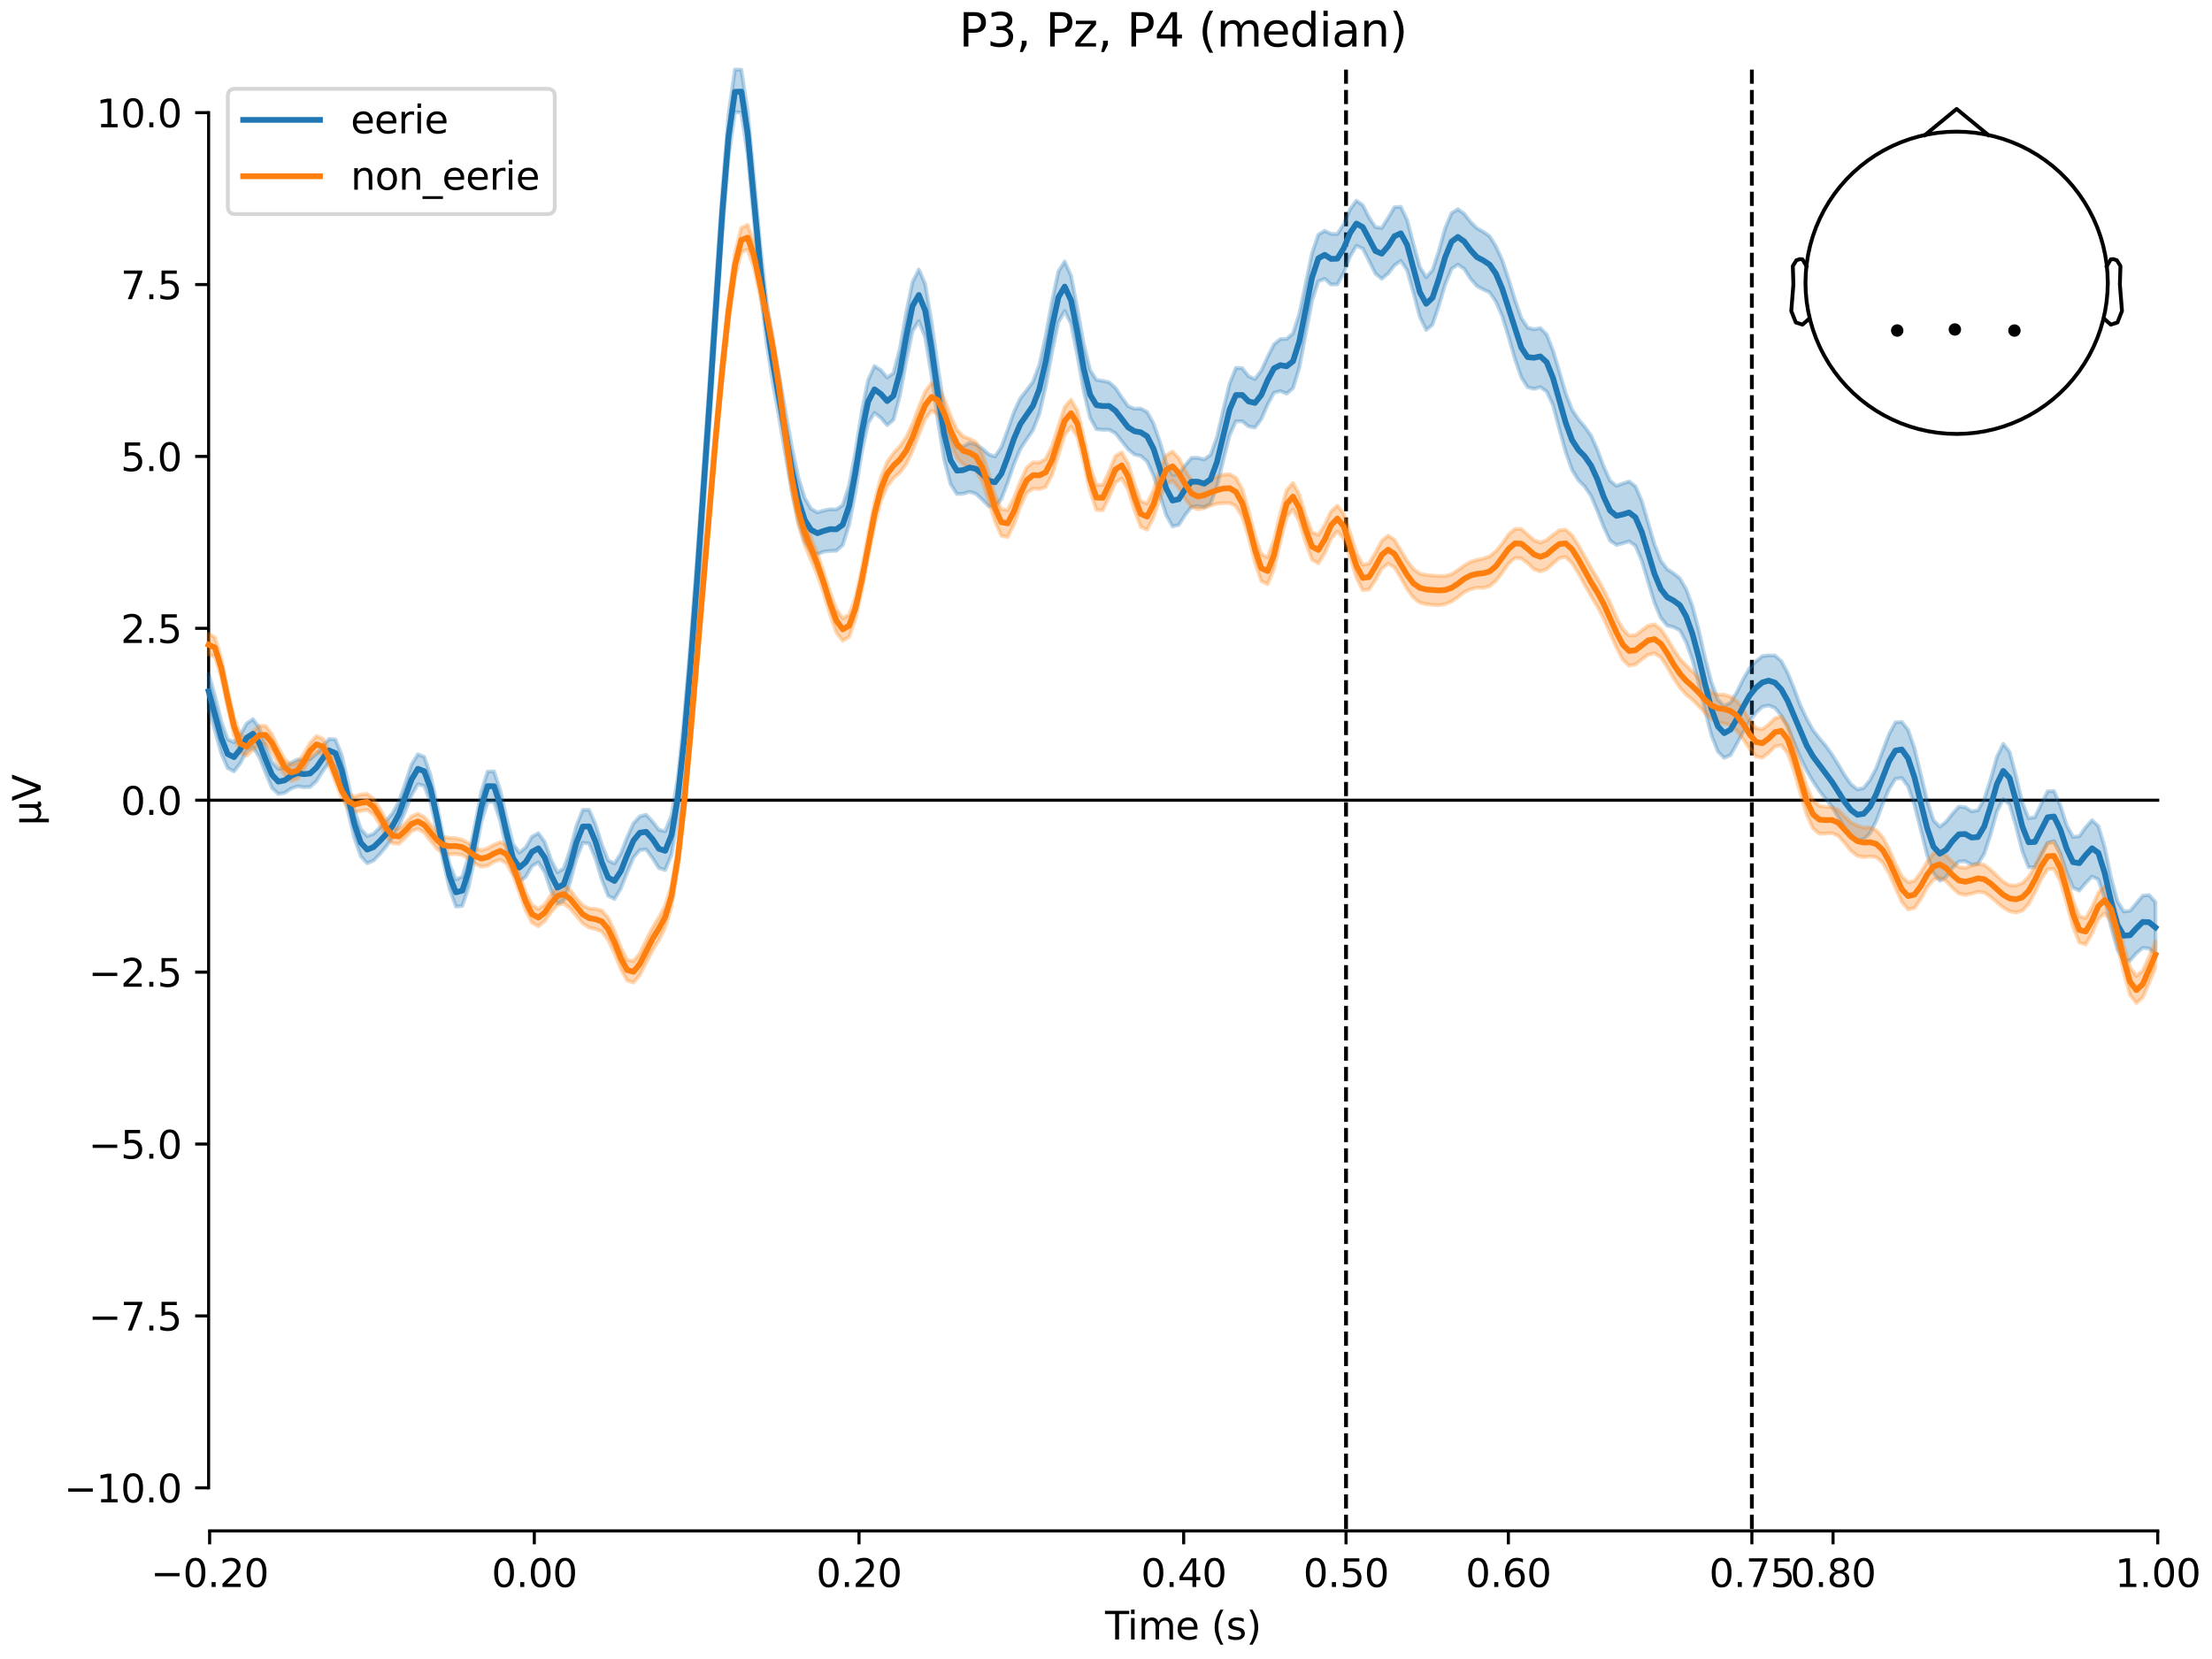 <?xml version="1.0" encoding="utf-8" standalone="no"?>
<!DOCTYPE svg PUBLIC "-//W3C//DTD SVG 1.1//EN"
  "http://www.w3.org/Graphics/SVG/1.1/DTD/svg11.dtd">
<svg xmlns:xlink="http://www.w3.org/1999/xlink" width="576pt" height="432pt" viewBox="0 0 576 432" xmlns="http://www.w3.org/2000/svg" version="1.1">
 <defs>
  <style type="text/css">*{stroke-linejoin: round; stroke-linecap: butt}</style>
 </defs>
 <g id="figure_1">
  <g id="patch_1">
   <path d="M 0 432 
L 576 432 
L 576 0 
L 0 0 
z
" style="fill: #ffffff"/>
  </g>
  <g id="axes_1">
   <g id="patch_2">
    <path d="M 54.324 398.644 
L 561.867 398.644 
L 561.867 18.118 
L 54.324 18.118 
L 54.324 398.644 
z
" style="fill: none; opacity: 0"/>
   </g>
   <g id="patch_3">
    <path d="M 54.324 387.419 
L 54.324 29.343 
" style="fill: none; stroke: #000000; stroke-width: 0.8; stroke-linejoin: miter; stroke-linecap: square"/>
   </g>
   <g id="LineCollection_1">
    <path d="M 350.501 18.118 
L 350.501 398.644 
" clip-path="url(#pc541eb40c4)" style="fill: none; stroke-dasharray: 3.7,1.6; stroke-dashoffset: 0; stroke: #000000"/>
    <path d="M 456.184 18.118 
L 456.184 398.644 
" clip-path="url(#pc541eb40c4)" style="fill: none; stroke-dasharray: 3.7,1.6; stroke-dashoffset: 0; stroke: #000000"/>
   </g>
   <g id="matplotlib.axis_1">
    <g id="xtick_1">
     <g id="line2d_1">
      <defs>
       <path id="mf73769e2be" d="M 0 0 
L 0 3.5 
" style="stroke: #000000; stroke-width: 0.8"/>
      </defs>
      <g>
       <use xlink:href="#mf73769e2be" x="54.588" y="398.644" style="stroke: #000000; stroke-width: 0.8"/>
      </g>
     </g>
     <g id="text_1">
      <!-- −0.20 -->
      <g transform="translate(39.265 413.242) scale(0.1 -0.1)">
       <defs>
        <path id="DejaVuSans-2212" d="M 678 2272 
L 4684 2272 
L 4684 1741 
L 678 1741 
L 678 2272 
z
" transform="scale(0.016)"/>
        <path id="DejaVuSans-30" d="M 2034 4250 
Q 1547 4250 1301 3770 
Q 1056 3291 1056 2328 
Q 1056 1369 1301 889 
Q 1547 409 2034 409 
Q 2525 409 2770 889 
Q 3016 1369 3016 2328 
Q 3016 3291 2770 3770 
Q 2525 4250 2034 4250 
z
M 2034 4750 
Q 2819 4750 3233 4129 
Q 3647 3509 3647 2328 
Q 3647 1150 3233 529 
Q 2819 -91 2034 -91 
Q 1250 -91 836 529 
Q 422 1150 422 2328 
Q 422 3509 836 4129 
Q 1250 4750 2034 4750 
z
" transform="scale(0.016)"/>
        <path id="DejaVuSans-2e" d="M 684 794 
L 1344 794 
L 1344 0 
L 684 0 
L 684 794 
z
" transform="scale(0.016)"/>
        <path id="DejaVuSans-32" d="M 1228 531 
L 3431 531 
L 3431 0 
L 469 0 
L 469 531 
Q 828 903 1448 1529 
Q 2069 2156 2228 2338 
Q 2531 2678 2651 2914 
Q 2772 3150 2772 3378 
Q 2772 3750 2511 3984 
Q 2250 4219 1831 4219 
Q 1534 4219 1204 4116 
Q 875 4013 500 3803 
L 500 4441 
Q 881 4594 1212 4672 
Q 1544 4750 1819 4750 
Q 2544 4750 2975 4387 
Q 3406 4025 3406 3419 
Q 3406 3131 3298 2873 
Q 3191 2616 2906 2266 
Q 2828 2175 2409 1742 
Q 1991 1309 1228 531 
z
" transform="scale(0.016)"/>
       </defs>
       <use xlink:href="#DejaVuSans-2212"/>
       <use xlink:href="#DejaVuSans-30" transform="translate(83.789 0)"/>
       <use xlink:href="#DejaVuSans-2e" transform="translate(147.412 0)"/>
       <use xlink:href="#DejaVuSans-32" transform="translate(179.199 0)"/>
       <use xlink:href="#DejaVuSans-30" transform="translate(242.822 0)"/>
      </g>
     </g>
    </g>
    <g id="xtick_2">
     <g id="line2d_2">
      <g>
       <use xlink:href="#mf73769e2be" x="139.134" y="398.644" style="stroke: #000000; stroke-width: 0.8"/>
      </g>
     </g>
     <g id="text_2">
      <!-- 0.00 -->
      <g transform="translate(128.002 413.242) scale(0.1 -0.1)">
       <use xlink:href="#DejaVuSans-30"/>
       <use xlink:href="#DejaVuSans-2e" transform="translate(63.623 0)"/>
       <use xlink:href="#DejaVuSans-30" transform="translate(95.41 0)"/>
       <use xlink:href="#DejaVuSans-30" transform="translate(159.033 0)"/>
      </g>
     </g>
    </g>
    <g id="xtick_3">
     <g id="line2d_3">
      <g>
       <use xlink:href="#mf73769e2be" x="223.681" y="398.644" style="stroke: #000000; stroke-width: 0.8"/>
      </g>
     </g>
     <g id="text_3">
      <!-- 0.20 -->
      <g transform="translate(212.548 413.242) scale(0.1 -0.1)">
       <use xlink:href="#DejaVuSans-30"/>
       <use xlink:href="#DejaVuSans-2e" transform="translate(63.623 0)"/>
       <use xlink:href="#DejaVuSans-32" transform="translate(95.41 0)"/>
       <use xlink:href="#DejaVuSans-30" transform="translate(159.033 0)"/>
      </g>
     </g>
    </g>
    <g id="xtick_4">
     <g id="line2d_4">
      <g>
       <use xlink:href="#mf73769e2be" x="308.227" y="398.644" style="stroke: #000000; stroke-width: 0.8"/>
      </g>
     </g>
     <g id="text_4">
      <!-- 0.40 -->
      <g transform="translate(297.095 413.242) scale(0.1 -0.1)">
       <defs>
        <path id="DejaVuSans-34" d="M 2419 4116 
L 825 1625 
L 2419 1625 
L 2419 4116 
z
M 2253 4666 
L 3047 4666 
L 3047 1625 
L 3713 1625 
L 3713 1100 
L 3047 1100 
L 3047 0 
L 2419 0 
L 2419 1100 
L 313 1100 
L 313 1709 
L 2253 4666 
z
" transform="scale(0.016)"/>
       </defs>
       <use xlink:href="#DejaVuSans-30"/>
       <use xlink:href="#DejaVuSans-2e" transform="translate(63.623 0)"/>
       <use xlink:href="#DejaVuSans-34" transform="translate(95.41 0)"/>
       <use xlink:href="#DejaVuSans-30" transform="translate(159.033 0)"/>
      </g>
     </g>
    </g>
    <g id="xtick_5">
     <g id="line2d_5">
      <g>
       <use xlink:href="#mf73769e2be" x="350.501" y="398.644" style="stroke: #000000; stroke-width: 0.8"/>
      </g>
     </g>
     <g id="text_5">
      <!-- 0.50 -->
      <g transform="translate(339.368 413.242) scale(0.1 -0.1)">
       <defs>
        <path id="DejaVuSans-35" d="M 691 4666 
L 3169 4666 
L 3169 4134 
L 1269 4134 
L 1269 2991 
Q 1406 3038 1543 3061 
Q 1681 3084 1819 3084 
Q 2600 3084 3056 2656 
Q 3513 2228 3513 1497 
Q 3513 744 3044 326 
Q 2575 -91 1722 -91 
Q 1428 -91 1123 -41 
Q 819 9 494 109 
L 494 744 
Q 775 591 1075 516 
Q 1375 441 1709 441 
Q 2250 441 2565 725 
Q 2881 1009 2881 1497 
Q 2881 1984 2565 2268 
Q 2250 2553 1709 2553 
Q 1456 2553 1204 2497 
Q 953 2441 691 2322 
L 691 4666 
z
" transform="scale(0.016)"/>
       </defs>
       <use xlink:href="#DejaVuSans-30"/>
       <use xlink:href="#DejaVuSans-2e" transform="translate(63.623 0)"/>
       <use xlink:href="#DejaVuSans-35" transform="translate(95.41 0)"/>
       <use xlink:href="#DejaVuSans-30" transform="translate(159.033 0)"/>
      </g>
     </g>
    </g>
    <g id="xtick_6">
     <g id="line2d_6">
      <g>
       <use xlink:href="#mf73769e2be" x="392.774" y="398.644" style="stroke: #000000; stroke-width: 0.8"/>
      </g>
     </g>
     <g id="text_6">
      <!-- 0.60 -->
      <g transform="translate(381.641 413.242) scale(0.1 -0.1)">
       <defs>
        <path id="DejaVuSans-36" d="M 2113 2584 
Q 1688 2584 1439 2293 
Q 1191 2003 1191 1497 
Q 1191 994 1439 701 
Q 1688 409 2113 409 
Q 2538 409 2786 701 
Q 3034 994 3034 1497 
Q 3034 2003 2786 2293 
Q 2538 2584 2113 2584 
z
M 3366 4563 
L 3366 3988 
Q 3128 4100 2886 4159 
Q 2644 4219 2406 4219 
Q 1781 4219 1451 3797 
Q 1122 3375 1075 2522 
Q 1259 2794 1537 2939 
Q 1816 3084 2150 3084 
Q 2853 3084 3261 2657 
Q 3669 2231 3669 1497 
Q 3669 778 3244 343 
Q 2819 -91 2113 -91 
Q 1303 -91 875 529 
Q 447 1150 447 2328 
Q 447 3434 972 4092 
Q 1497 4750 2381 4750 
Q 2619 4750 2861 4703 
Q 3103 4656 3366 4563 
z
" transform="scale(0.016)"/>
       </defs>
       <use xlink:href="#DejaVuSans-30"/>
       <use xlink:href="#DejaVuSans-2e" transform="translate(63.623 0)"/>
       <use xlink:href="#DejaVuSans-36" transform="translate(95.41 0)"/>
       <use xlink:href="#DejaVuSans-30" transform="translate(159.033 0)"/>
      </g>
     </g>
    </g>
    <g id="xtick_7">
     <g id="line2d_7">
      <g>
       <use xlink:href="#mf73769e2be" x="456.184" y="398.644" style="stroke: #000000; stroke-width: 0.8"/>
      </g>
     </g>
     <g id="text_7">
      <!-- 0.75 -->
      <g transform="translate(445.051 413.242) scale(0.1 -0.1)">
       <defs>
        <path id="DejaVuSans-37" d="M 525 4666 
L 3525 4666 
L 3525 4397 
L 1831 0 
L 1172 0 
L 2766 4134 
L 525 4134 
L 525 4666 
z
" transform="scale(0.016)"/>
       </defs>
       <use xlink:href="#DejaVuSans-30"/>
       <use xlink:href="#DejaVuSans-2e" transform="translate(63.623 0)"/>
       <use xlink:href="#DejaVuSans-37" transform="translate(95.41 0)"/>
       <use xlink:href="#DejaVuSans-35" transform="translate(159.033 0)"/>
      </g>
     </g>
    </g>
    <g id="xtick_8">
     <g id="line2d_8">
      <g>
       <use xlink:href="#mf73769e2be" x="477.32" y="398.644" style="stroke: #000000; stroke-width: 0.8"/>
      </g>
     </g>
     <g id="text_8">
      <!-- 0.80 -->
      <g transform="translate(466.188 413.242) scale(0.1 -0.1)">
       <defs>
        <path id="DejaVuSans-38" d="M 2034 2216 
Q 1584 2216 1326 1975 
Q 1069 1734 1069 1313 
Q 1069 891 1326 650 
Q 1584 409 2034 409 
Q 2484 409 2743 651 
Q 3003 894 3003 1313 
Q 3003 1734 2745 1975 
Q 2488 2216 2034 2216 
z
M 1403 2484 
Q 997 2584 770 2862 
Q 544 3141 544 3541 
Q 544 4100 942 4425 
Q 1341 4750 2034 4750 
Q 2731 4750 3128 4425 
Q 3525 4100 3525 3541 
Q 3525 3141 3298 2862 
Q 3072 2584 2669 2484 
Q 3125 2378 3379 2068 
Q 3634 1759 3634 1313 
Q 3634 634 3220 271 
Q 2806 -91 2034 -91 
Q 1263 -91 848 271 
Q 434 634 434 1313 
Q 434 1759 690 2068 
Q 947 2378 1403 2484 
z
M 1172 3481 
Q 1172 3119 1398 2916 
Q 1625 2713 2034 2713 
Q 2441 2713 2670 2916 
Q 2900 3119 2900 3481 
Q 2900 3844 2670 4047 
Q 2441 4250 2034 4250 
Q 1625 4250 1398 4047 
Q 1172 3844 1172 3481 
z
" transform="scale(0.016)"/>
       </defs>
       <use xlink:href="#DejaVuSans-30"/>
       <use xlink:href="#DejaVuSans-2e" transform="translate(63.623 0)"/>
       <use xlink:href="#DejaVuSans-38" transform="translate(95.41 0)"/>
       <use xlink:href="#DejaVuSans-30" transform="translate(159.033 0)"/>
      </g>
     </g>
    </g>
    <g id="xtick_9">
     <g id="line2d_9">
      <g>
       <use xlink:href="#mf73769e2be" x="561.867" y="398.644" style="stroke: #000000; stroke-width: 0.8"/>
      </g>
     </g>
     <g id="text_9">
      <!-- 1.00 -->
      <g transform="translate(550.734 413.242) scale(0.1 -0.1)">
       <defs>
        <path id="DejaVuSans-31" d="M 794 531 
L 1825 531 
L 1825 4091 
L 703 3866 
L 703 4441 
L 1819 4666 
L 2450 4666 
L 2450 531 
L 3481 531 
L 3481 0 
L 794 0 
L 794 531 
z
" transform="scale(0.016)"/>
       </defs>
       <use xlink:href="#DejaVuSans-31"/>
       <use xlink:href="#DejaVuSans-2e" transform="translate(63.623 0)"/>
       <use xlink:href="#DejaVuSans-30" transform="translate(95.41 0)"/>
       <use xlink:href="#DejaVuSans-30" transform="translate(159.033 0)"/>
      </g>
     </g>
    </g>
    <g id="text_10">
     <!-- Time (s) -->
     <g transform="translate(287.766 426.92) scale(0.1 -0.1)">
      <defs>
       <path id="DejaVuSans-54" d="M -19 4666 
L 3928 4666 
L 3928 4134 
L 2272 4134 
L 2272 0 
L 1638 0 
L 1638 4134 
L -19 4134 
L -19 4666 
z
" transform="scale(0.016)"/>
       <path id="DejaVuSans-69" d="M 603 3500 
L 1178 3500 
L 1178 0 
L 603 0 
L 603 3500 
z
M 603 4863 
L 1178 4863 
L 1178 4134 
L 603 4134 
L 603 4863 
z
" transform="scale(0.016)"/>
       <path id="DejaVuSans-6d" d="M 3328 2828 
Q 3544 3216 3844 3400 
Q 4144 3584 4550 3584 
Q 5097 3584 5394 3201 
Q 5691 2819 5691 2113 
L 5691 0 
L 5113 0 
L 5113 2094 
Q 5113 2597 4934 2840 
Q 4756 3084 4391 3084 
Q 3944 3084 3684 2787 
Q 3425 2491 3425 1978 
L 3425 0 
L 2847 0 
L 2847 2094 
Q 2847 2600 2669 2842 
Q 2491 3084 2119 3084 
Q 1678 3084 1418 2786 
Q 1159 2488 1159 1978 
L 1159 0 
L 581 0 
L 581 3500 
L 1159 3500 
L 1159 2956 
Q 1356 3278 1631 3431 
Q 1906 3584 2284 3584 
Q 2666 3584 2933 3390 
Q 3200 3197 3328 2828 
z
" transform="scale(0.016)"/>
       <path id="DejaVuSans-65" d="M 3597 1894 
L 3597 1613 
L 953 1613 
Q 991 1019 1311 708 
Q 1631 397 2203 397 
Q 2534 397 2845 478 
Q 3156 559 3463 722 
L 3463 178 
Q 3153 47 2828 -22 
Q 2503 -91 2169 -91 
Q 1331 -91 842 396 
Q 353 884 353 1716 
Q 353 2575 817 3079 
Q 1281 3584 2069 3584 
Q 2775 3584 3186 3129 
Q 3597 2675 3597 1894 
z
M 3022 2063 
Q 3016 2534 2758 2815 
Q 2500 3097 2075 3097 
Q 1594 3097 1305 2825 
Q 1016 2553 972 2059 
L 3022 2063 
z
" transform="scale(0.016)"/>
       <path id="DejaVuSans-20" transform="scale(0.016)"/>
       <path id="DejaVuSans-28" d="M 1984 4856 
Q 1566 4138 1362 3434 
Q 1159 2731 1159 2009 
Q 1159 1288 1364 580 
Q 1569 -128 1984 -844 
L 1484 -844 
Q 1016 -109 783 600 
Q 550 1309 550 2009 
Q 550 2706 781 3412 
Q 1013 4119 1484 4856 
L 1984 4856 
z
" transform="scale(0.016)"/>
       <path id="DejaVuSans-73" d="M 2834 3397 
L 2834 2853 
Q 2591 2978 2328 3040 
Q 2066 3103 1784 3103 
Q 1356 3103 1142 2972 
Q 928 2841 928 2578 
Q 928 2378 1081 2264 
Q 1234 2150 1697 2047 
L 1894 2003 
Q 2506 1872 2764 1633 
Q 3022 1394 3022 966 
Q 3022 478 2636 193 
Q 2250 -91 1575 -91 
Q 1294 -91 989 -36 
Q 684 19 347 128 
L 347 722 
Q 666 556 975 473 
Q 1284 391 1588 391 
Q 1994 391 2212 530 
Q 2431 669 2431 922 
Q 2431 1156 2273 1281 
Q 2116 1406 1581 1522 
L 1381 1569 
Q 847 1681 609 1914 
Q 372 2147 372 2553 
Q 372 3047 722 3315 
Q 1072 3584 1716 3584 
Q 2034 3584 2315 3537 
Q 2597 3491 2834 3397 
z
" transform="scale(0.016)"/>
       <path id="DejaVuSans-29" d="M 513 4856 
L 1013 4856 
Q 1481 4119 1714 3412 
Q 1947 2706 1947 2009 
Q 1947 1309 1714 600 
Q 1481 -109 1013 -844 
L 513 -844 
Q 928 -128 1133 580 
Q 1338 1288 1338 2009 
Q 1338 2731 1133 3434 
Q 928 4138 513 4856 
z
" transform="scale(0.016)"/>
      </defs>
      <use xlink:href="#DejaVuSans-54"/>
      <use xlink:href="#DejaVuSans-69" transform="translate(57.959 0)"/>
      <use xlink:href="#DejaVuSans-6d" transform="translate(85.742 0)"/>
      <use xlink:href="#DejaVuSans-65" transform="translate(183.154 0)"/>
      <use xlink:href="#DejaVuSans-20" transform="translate(244.678 0)"/>
      <use xlink:href="#DejaVuSans-28" transform="translate(276.465 0)"/>
      <use xlink:href="#DejaVuSans-73" transform="translate(315.479 0)"/>
      <use xlink:href="#DejaVuSans-29" transform="translate(367.578 0)"/>
     </g>
    </g>
   </g>
   <g id="matplotlib.axis_2">
    <g id="ytick_1">
     <g id="line2d_10">
      <defs>
       <path id="m6589c37e18" d="M 0 0 
L -3.5 0 
" style="stroke: #000000; stroke-width: 0.8"/>
      </defs>
      <g>
       <use xlink:href="#m6589c37e18" x="54.324" y="387.419" style="stroke: #000000; stroke-width: 0.8"/>
      </g>
     </g>
     <g id="text_11">
      <!-- −10.0 -->
      <g transform="translate(16.678 391.218) scale(0.1 -0.1)">
       <use xlink:href="#DejaVuSans-2212"/>
       <use xlink:href="#DejaVuSans-31" transform="translate(83.789 0)"/>
       <use xlink:href="#DejaVuSans-30" transform="translate(147.412 0)"/>
       <use xlink:href="#DejaVuSans-2e" transform="translate(211.035 0)"/>
       <use xlink:href="#DejaVuSans-30" transform="translate(242.822 0)"/>
      </g>
     </g>
    </g>
    <g id="ytick_2">
     <g id="line2d_11">
      <g>
       <use xlink:href="#m6589c37e18" x="54.324" y="342.659" style="stroke: #000000; stroke-width: 0.8"/>
      </g>
     </g>
     <g id="text_12">
      <!-- −7.5 -->
      <g transform="translate(23.041 346.459) scale(0.1 -0.1)">
       <use xlink:href="#DejaVuSans-2212"/>
       <use xlink:href="#DejaVuSans-37" transform="translate(83.789 0)"/>
       <use xlink:href="#DejaVuSans-2e" transform="translate(147.412 0)"/>
       <use xlink:href="#DejaVuSans-35" transform="translate(179.199 0)"/>
      </g>
     </g>
    </g>
    <g id="ytick_3">
     <g id="line2d_12">
      <g>
       <use xlink:href="#m6589c37e18" x="54.324" y="297.9" style="stroke: #000000; stroke-width: 0.8"/>
      </g>
     </g>
     <g id="text_13">
      <!-- −5.0 -->
      <g transform="translate(23.041 301.699) scale(0.1 -0.1)">
       <use xlink:href="#DejaVuSans-2212"/>
       <use xlink:href="#DejaVuSans-35" transform="translate(83.789 0)"/>
       <use xlink:href="#DejaVuSans-2e" transform="translate(147.412 0)"/>
       <use xlink:href="#DejaVuSans-30" transform="translate(179.199 0)"/>
      </g>
     </g>
    </g>
    <g id="ytick_4">
     <g id="line2d_13">
      <g>
       <use xlink:href="#m6589c37e18" x="54.324" y="253.14" style="stroke: #000000; stroke-width: 0.8"/>
      </g>
     </g>
     <g id="text_14">
      <!-- −2.5 -->
      <g transform="translate(23.041 256.94) scale(0.1 -0.1)">
       <use xlink:href="#DejaVuSans-2212"/>
       <use xlink:href="#DejaVuSans-32" transform="translate(83.789 0)"/>
       <use xlink:href="#DejaVuSans-2e" transform="translate(147.412 0)"/>
       <use xlink:href="#DejaVuSans-35" transform="translate(179.199 0)"/>
      </g>
     </g>
    </g>
    <g id="ytick_5">
     <g id="line2d_14">
      <g>
       <use xlink:href="#m6589c37e18" x="54.324" y="208.381" style="stroke: #000000; stroke-width: 0.8"/>
      </g>
     </g>
     <g id="text_15">
      <!-- 0.0 -->
      <g transform="translate(31.421 212.18) scale(0.1 -0.1)">
       <use xlink:href="#DejaVuSans-30"/>
       <use xlink:href="#DejaVuSans-2e" transform="translate(63.623 0)"/>
       <use xlink:href="#DejaVuSans-30" transform="translate(95.41 0)"/>
      </g>
     </g>
    </g>
    <g id="ytick_6">
     <g id="line2d_15">
      <g>
       <use xlink:href="#m6589c37e18" x="54.324" y="163.621" style="stroke: #000000; stroke-width: 0.8"/>
      </g>
     </g>
     <g id="text_16">
      <!-- 2.5 -->
      <g transform="translate(31.421 167.421) scale(0.1 -0.1)">
       <use xlink:href="#DejaVuSans-32"/>
       <use xlink:href="#DejaVuSans-2e" transform="translate(63.623 0)"/>
       <use xlink:href="#DejaVuSans-35" transform="translate(95.41 0)"/>
      </g>
     </g>
    </g>
    <g id="ytick_7">
     <g id="line2d_16">
      <g>
       <use xlink:href="#m6589c37e18" x="54.324" y="118.862" style="stroke: #000000; stroke-width: 0.8"/>
      </g>
     </g>
     <g id="text_17">
      <!-- 5.0 -->
      <g transform="translate(31.421 122.661) scale(0.1 -0.1)">
       <use xlink:href="#DejaVuSans-35"/>
       <use xlink:href="#DejaVuSans-2e" transform="translate(63.623 0)"/>
       <use xlink:href="#DejaVuSans-30" transform="translate(95.41 0)"/>
      </g>
     </g>
    </g>
    <g id="ytick_8">
     <g id="line2d_17">
      <g>
       <use xlink:href="#m6589c37e18" x="54.324" y="74.103" style="stroke: #000000; stroke-width: 0.8"/>
      </g>
     </g>
     <g id="text_18">
      <!-- 7.5 -->
      <g transform="translate(31.421 77.902) scale(0.1 -0.1)">
       <use xlink:href="#DejaVuSans-37"/>
       <use xlink:href="#DejaVuSans-2e" transform="translate(63.623 0)"/>
       <use xlink:href="#DejaVuSans-35" transform="translate(95.41 0)"/>
      </g>
     </g>
    </g>
    <g id="ytick_9">
     <g id="line2d_18">
      <g>
       <use xlink:href="#m6589c37e18" x="54.324" y="29.343" style="stroke: #000000; stroke-width: 0.8"/>
      </g>
     </g>
     <g id="text_19">
      <!-- 10.0 -->
      <g transform="translate(25.058 33.142) scale(0.1 -0.1)">
       <use xlink:href="#DejaVuSans-31"/>
       <use xlink:href="#DejaVuSans-30" transform="translate(63.623 0)"/>
       <use xlink:href="#DejaVuSans-2e" transform="translate(127.246 0)"/>
       <use xlink:href="#DejaVuSans-30" transform="translate(159.033 0)"/>
      </g>
     </g>
    </g>
    <g id="text_20">
     <!-- µV -->
     <g transform="translate(10.599 214.982) rotate(-90) scale(0.1 -0.1)">
      <defs>
       <path id="DejaVuSans-b5" d="M 544 -1331 
L 544 3500 
L 1119 3500 
L 1119 1325 
Q 1119 872 1334 640 
Q 1550 409 1972 409 
Q 2434 409 2667 671 
Q 2900 934 2900 1459 
L 2900 3500 
L 3475 3500 
L 3475 806 
Q 3475 619 3529 530 
Q 3584 441 3700 441 
Q 3728 441 3778 458 
Q 3828 475 3916 513 
L 3916 50 
Q 3788 -22 3673 -56 
Q 3559 -91 3450 -91 
Q 3234 -91 3106 31 
Q 2978 153 2931 403 
Q 2775 156 2548 32 
Q 2322 -91 2016 -91 
Q 1697 -91 1473 31 
Q 1250 153 1119 397 
L 1119 -1331 
L 544 -1331 
z
" transform="scale(0.016)"/>
       <path id="DejaVuSans-56" d="M 1831 0 
L 50 4666 
L 709 4666 
L 2188 738 
L 3669 4666 
L 4325 4666 
L 2547 0 
L 1831 0 
z
" transform="scale(0.016)"/>
      </defs>
      <use xlink:href="#DejaVuSans-b5"/>
      <use xlink:href="#DejaVuSans-56" transform="translate(63.623 0)"/>
     </g>
    </g>
   </g>
   <g id="patch_4">
    <path d="M 54.588 398.644 
L 561.867 398.644 
" style="fill: none; stroke: #000000; stroke-width: 0.8; stroke-linejoin: miter; stroke-linecap: square"/>
   </g>
   <g id="patch_5">
    <path d="M 54.324 208.381 
L 561.867 208.381 
" style="fill: none; stroke: #000000; stroke-width: 0.8; stroke-linejoin: miter; stroke-linecap: square"/>
   </g>
   <g id="text_21">
    <!-- P3, Pz, P4 (median) -->
    <g transform="translate(249.75 12.118) scale(0.12 -0.12)">
     <defs>
      <path id="DejaVuSans-50" d="M 1259 4147 
L 1259 2394 
L 2053 2394 
Q 2494 2394 2734 2622 
Q 2975 2850 2975 3272 
Q 2975 3691 2734 3919 
Q 2494 4147 2053 4147 
L 1259 4147 
z
M 628 4666 
L 2053 4666 
Q 2838 4666 3239 4311 
Q 3641 3956 3641 3272 
Q 3641 2581 3239 2228 
Q 2838 1875 2053 1875 
L 1259 1875 
L 1259 0 
L 628 0 
L 628 4666 
z
" transform="scale(0.016)"/>
      <path id="DejaVuSans-33" d="M 2597 2516 
Q 3050 2419 3304 2112 
Q 3559 1806 3559 1356 
Q 3559 666 3084 287 
Q 2609 -91 1734 -91 
Q 1441 -91 1130 -33 
Q 819 25 488 141 
L 488 750 
Q 750 597 1062 519 
Q 1375 441 1716 441 
Q 2309 441 2620 675 
Q 2931 909 2931 1356 
Q 2931 1769 2642 2001 
Q 2353 2234 1838 2234 
L 1294 2234 
L 1294 2753 
L 1863 2753 
Q 2328 2753 2575 2939 
Q 2822 3125 2822 3475 
Q 2822 3834 2567 4026 
Q 2313 4219 1838 4219 
Q 1578 4219 1281 4162 
Q 984 4106 628 3988 
L 628 4550 
Q 988 4650 1302 4700 
Q 1616 4750 1894 4750 
Q 2613 4750 3031 4423 
Q 3450 4097 3450 3541 
Q 3450 3153 3228 2886 
Q 3006 2619 2597 2516 
z
" transform="scale(0.016)"/>
      <path id="DejaVuSans-2c" d="M 750 794 
L 1409 794 
L 1409 256 
L 897 -744 
L 494 -744 
L 750 256 
L 750 794 
z
" transform="scale(0.016)"/>
      <path id="DejaVuSans-7a" d="M 353 3500 
L 3084 3500 
L 3084 2975 
L 922 459 
L 3084 459 
L 3084 0 
L 275 0 
L 275 525 
L 2438 3041 
L 353 3041 
L 353 3500 
z
" transform="scale(0.016)"/>
      <path id="DejaVuSans-64" d="M 2906 2969 
L 2906 4863 
L 3481 4863 
L 3481 0 
L 2906 0 
L 2906 525 
Q 2725 213 2448 61 
Q 2172 -91 1784 -91 
Q 1150 -91 751 415 
Q 353 922 353 1747 
Q 353 2572 751 3078 
Q 1150 3584 1784 3584 
Q 2172 3584 2448 3432 
Q 2725 3281 2906 2969 
z
M 947 1747 
Q 947 1113 1208 752 
Q 1469 391 1925 391 
Q 2381 391 2643 752 
Q 2906 1113 2906 1747 
Q 2906 2381 2643 2742 
Q 2381 3103 1925 3103 
Q 1469 3103 1208 2742 
Q 947 2381 947 1747 
z
" transform="scale(0.016)"/>
      <path id="DejaVuSans-61" d="M 2194 1759 
Q 1497 1759 1228 1600 
Q 959 1441 959 1056 
Q 959 750 1161 570 
Q 1363 391 1709 391 
Q 2188 391 2477 730 
Q 2766 1069 2766 1631 
L 2766 1759 
L 2194 1759 
z
M 3341 1997 
L 3341 0 
L 2766 0 
L 2766 531 
Q 2569 213 2275 61 
Q 1981 -91 1556 -91 
Q 1019 -91 701 211 
Q 384 513 384 1019 
Q 384 1609 779 1909 
Q 1175 2209 1959 2209 
L 2766 2209 
L 2766 2266 
Q 2766 2663 2505 2880 
Q 2244 3097 1772 3097 
Q 1472 3097 1187 3025 
Q 903 2953 641 2809 
L 641 3341 
Q 956 3463 1253 3523 
Q 1550 3584 1831 3584 
Q 2591 3584 2966 3190 
Q 3341 2797 3341 1997 
z
" transform="scale(0.016)"/>
      <path id="DejaVuSans-6e" d="M 3513 2113 
L 3513 0 
L 2938 0 
L 2938 2094 
Q 2938 2591 2744 2837 
Q 2550 3084 2163 3084 
Q 1697 3084 1428 2787 
Q 1159 2491 1159 1978 
L 1159 0 
L 581 0 
L 581 3500 
L 1159 3500 
L 1159 2956 
Q 1366 3272 1645 3428 
Q 1925 3584 2291 3584 
Q 2894 3584 3203 3211 
Q 3513 2838 3513 2113 
z
" transform="scale(0.016)"/>
     </defs>
     <use xlink:href="#DejaVuSans-50"/>
     <use xlink:href="#DejaVuSans-33" transform="translate(60.303 0)"/>
     <use xlink:href="#DejaVuSans-2c" transform="translate(123.926 0)"/>
     <use xlink:href="#DejaVuSans-20" transform="translate(155.713 0)"/>
     <use xlink:href="#DejaVuSans-50" transform="translate(187.5 0)"/>
     <use xlink:href="#DejaVuSans-7a" transform="translate(247.803 0)"/>
     <use xlink:href="#DejaVuSans-2c" transform="translate(300.293 0)"/>
     <use xlink:href="#DejaVuSans-20" transform="translate(332.08 0)"/>
     <use xlink:href="#DejaVuSans-50" transform="translate(363.867 0)"/>
     <use xlink:href="#DejaVuSans-34" transform="translate(424.17 0)"/>
     <use xlink:href="#DejaVuSans-20" transform="translate(487.793 0)"/>
     <use xlink:href="#DejaVuSans-28" transform="translate(519.58 0)"/>
     <use xlink:href="#DejaVuSans-6d" transform="translate(558.594 0)"/>
     <use xlink:href="#DejaVuSans-65" transform="translate(656.006 0)"/>
     <use xlink:href="#DejaVuSans-64" transform="translate(717.529 0)"/>
     <use xlink:href="#DejaVuSans-69" transform="translate(781.006 0)"/>
     <use xlink:href="#DejaVuSans-61" transform="translate(808.789 0)"/>
     <use xlink:href="#DejaVuSans-6e" transform="translate(870.068 0)"/>
     <use xlink:href="#DejaVuSans-29" transform="translate(933.447 0)"/>
    </g>
   </g>
   <g id="legend_1">
    <g id="patch_6">
     <path d="M 61.324 55.753 
L 142.466 55.753 
Q 144.466 55.753 144.466 53.753 
L 144.466 25.118 
Q 144.466 23.118 142.466 23.118 
L 61.324 23.118 
Q 59.324 23.118 59.324 25.118 
L 59.324 53.753 
Q 59.324 55.753 61.324 55.753 
z
" style="fill: #ffffff; opacity: 0.8; stroke: #cccccc; stroke-linejoin: miter"/>
    </g>
    <g id="line2d_19">
     <path d="M 63.324 31.217 
L 73.324 31.217 
L 83.324 31.217 
" style="fill: none; stroke: #1f77b4; stroke-width: 1.5; stroke-linecap: square"/>
    </g>
    <g id="text_22">
     <!-- eerie -->
     <g transform="translate(91.324 34.717) scale(0.1 -0.1)">
      <defs>
       <path id="DejaVuSans-72" d="M 2631 2963 
Q 2534 3019 2420 3045 
Q 2306 3072 2169 3072 
Q 1681 3072 1420 2755 
Q 1159 2438 1159 1844 
L 1159 0 
L 581 0 
L 581 3500 
L 1159 3500 
L 1159 2956 
Q 1341 3275 1631 3429 
Q 1922 3584 2338 3584 
Q 2397 3584 2469 3576 
Q 2541 3569 2628 3553 
L 2631 2963 
z
" transform="scale(0.016)"/>
      </defs>
      <use xlink:href="#DejaVuSans-65"/>
      <use xlink:href="#DejaVuSans-65" transform="translate(61.523 0)"/>
      <use xlink:href="#DejaVuSans-72" transform="translate(123.047 0)"/>
      <use xlink:href="#DejaVuSans-69" transform="translate(164.16 0)"/>
      <use xlink:href="#DejaVuSans-65" transform="translate(191.943 0)"/>
     </g>
    </g>
    <g id="line2d_20">
     <path d="M 63.324 45.895 
L 73.324 45.895 
L 83.324 45.895 
" style="fill: none; stroke: #ff7f0e; stroke-width: 1.5; stroke-linecap: square"/>
    </g>
    <g id="text_23">
     <!-- non_eerie -->
     <g transform="translate(91.324 49.395) scale(0.1 -0.1)">
      <defs>
       <path id="DejaVuSans-6f" d="M 1959 3097 
Q 1497 3097 1228 2736 
Q 959 2375 959 1747 
Q 959 1119 1226 758 
Q 1494 397 1959 397 
Q 2419 397 2687 759 
Q 2956 1122 2956 1747 
Q 2956 2369 2687 2733 
Q 2419 3097 1959 3097 
z
M 1959 3584 
Q 2709 3584 3137 3096 
Q 3566 2609 3566 1747 
Q 3566 888 3137 398 
Q 2709 -91 1959 -91 
Q 1206 -91 779 398 
Q 353 888 353 1747 
Q 353 2609 779 3096 
Q 1206 3584 1959 3584 
z
" transform="scale(0.016)"/>
       <path id="DejaVuSans-5f" d="M 3263 -1063 
L 3263 -1509 
L -63 -1509 
L -63 -1063 
L 3263 -1063 
z
" transform="scale(0.016)"/>
      </defs>
      <use xlink:href="#DejaVuSans-6e"/>
      <use xlink:href="#DejaVuSans-6f" transform="translate(63.379 0)"/>
      <use xlink:href="#DejaVuSans-6e" transform="translate(124.561 0)"/>
      <use xlink:href="#DejaVuSans-5f" transform="translate(187.939 0)"/>
      <use xlink:href="#DejaVuSans-65" transform="translate(237.939 0)"/>
      <use xlink:href="#DejaVuSans-65" transform="translate(299.463 0)"/>
      <use xlink:href="#DejaVuSans-72" transform="translate(360.986 0)"/>
      <use xlink:href="#DejaVuSans-69" transform="translate(402.1 0)"/>
      <use xlink:href="#DejaVuSans-65" transform="translate(429.883 0)"/>
     </g>
    </g>
   </g>
   <g id="FillBetweenPolyCollection_1">
    <defs>
     <path id="m12adab9095" d="M 54.324 -256.589 
L 54.324 -247.542 
L 55.975 -241.765 
L 57.626 -235.802 
L 59.278 -231.989 
L 60.929 -231.13 
L 62.58 -233.277 
L 64.231 -236.404 
L 65.883 -237.467 
L 67.534 -234.834 
L 69.185 -230.684 
L 70.837 -226.783 
L 72.488 -225.252 
L 74.139 -225.536 
L 75.791 -226.658 
L 77.442 -227.263 
L 79.093 -227.011 
L 80.744 -227.084 
L 82.396 -228.586 
L 84.047 -231.216 
L 85.698 -233.45 
L 87.35 -232.452 
L 89.001 -227.654 
L 90.652 -220.543 
L 92.304 -213.735 
L 93.955 -209.009 
L 95.606 -207.203 
L 97.257 -207.898 
L 98.909 -209.595 
L 100.56 -211.56 
L 102.211 -213.854 
L 103.863 -216.82 
L 105.514 -220.744 
L 107.165 -224.933 
L 108.817 -227.812 
L 110.468 -227.361 
L 112.119 -222.984 
L 113.77 -215.75 
L 115.422 -207.718 
L 117.073 -200.539 
L 118.724 -195.92 
L 120.376 -196.1 
L 122.027 -200.968 
L 123.678 -209.154 
L 125.33 -217.948 
L 126.981 -223.166 
L 128.632 -223.236 
L 130.283 -218.144 
L 131.935 -210.789 
L 133.586 -204.726 
L 135.237 -202.364 
L 136.889 -203.664 
L 138.54 -206.468 
L 140.191 -207.453 
L 141.843 -204.884 
L 143.494 -200.052 
L 145.145 -196.718 
L 146.796 -197.435 
L 148.448 -202.279 
L 150.099 -208.384 
L 151.75 -212.537 
L 153.402 -212.355 
L 155.053 -208.482 
L 156.704 -202.988 
L 158.356 -198.749 
L 160.007 -197.897 
L 161.658 -200.603 
L 163.309 -204.832 
L 164.961 -208.688 
L 166.612 -210.651 
L 168.263 -210.802 
L 169.915 -208.544 
L 171.566 -205.962 
L 173.217 -205.45 
L 174.869 -209.462 
L 176.52 -219.083 
L 178.171 -233.892 
L 179.822 -252.33 
L 181.474 -273.698 
L 183.125 -296.991 
L 184.776 -321.693 
L 186.428 -346.918 
L 188.079 -371.238 
L 189.73 -391.333 
L 191.381 -402.798 
L 193.033 -402.698 
L 194.684 -391.829 
L 196.335 -374.371 
L 197.987 -356.628 
L 199.638 -342.452 
L 201.289 -332.038 
L 202.941 -322.949 
L 204.592 -313.271 
L 206.243 -303.864 
L 207.894 -296.272 
L 209.546 -290.946 
L 211.197 -288.573 
L 212.848 -287.712 
L 214.5 -288.354 
L 216.151 -288.546 
L 217.802 -288.597 
L 219.454 -290.086 
L 221.105 -295.357 
L 222.756 -303.879 
L 224.407 -314.282 
L 226.059 -321.802 
L 227.71 -324.489 
L 229.361 -323.211 
L 231.013 -321.281 
L 232.664 -322.699 
L 234.315 -328.913 
L 235.967 -337.909 
L 237.618 -345.803 
L 239.269 -348.391 
L 240.92 -344.137 
L 242.572 -334.261 
L 244.223 -322.483 
L 245.874 -312.294 
L 247.526 -305.909 
L 249.177 -303.363 
L 250.828 -303.433 
L 252.48 -303.938 
L 254.131 -303.418 
L 255.782 -301.898 
L 257.433 -300.211 
L 259.085 -299.922 
L 260.736 -302.026 
L 262.387 -306.307 
L 264.039 -311.156 
L 265.69 -315.08 
L 267.341 -317.604 
L 268.993 -320.013 
L 270.644 -324.229 
L 272.295 -331.364 
L 273.946 -340.327 
L 275.598 -348.059 
L 277.249 -351.004 
L 278.9 -347.676 
L 280.552 -339.477 
L 282.203 -330.198 
L 283.854 -323.226 
L 285.506 -320.243 
L 287.157 -320.099 
L 288.808 -320.105 
L 290.459 -319.197 
L 292.111 -317.099 
L 293.762 -315.037 
L 295.413 -313.657 
L 297.065 -313.277 
L 298.716 -311.816 
L 300.367 -308.21 
L 302.019 -303.095 
L 303.67 -297.885 
L 305.321 -294.924 
L 306.972 -295.32 
L 308.624 -297.901 
L 310.275 -300.012 
L 311.926 -300.222 
L 313.578 -299.921 
L 315.229 -300.848 
L 316.88 -305.123 
L 318.532 -312.163 
L 320.183 -318.66 
L 321.834 -322.293 
L 323.485 -322.296 
L 325.137 -320.97 
L 326.788 -320.685 
L 328.439 -322.828 
L 330.091 -326.665 
L 331.742 -329.736 
L 333.393 -330.158 
L 335.045 -329.511 
L 336.696 -330.895 
L 338.347 -336.293 
L 339.998 -345.018 
L 341.65 -353.675 
L 343.301 -358.752 
L 344.952 -359.405 
L 346.604 -357.909 
L 348.255 -357.961 
L 349.906 -360.938 
L 351.558 -365.203 
L 353.209 -368.012 
L 354.86 -367.28 
L 356.511 -364.062 
L 358.163 -360.743 
L 359.814 -359.404 
L 361.465 -360.769 
L 363.117 -362.92 
L 364.768 -364.076 
L 366.419 -361.608 
L 368.07 -355.798 
L 369.722 -349.509 
L 371.373 -346.071 
L 373.024 -347.466 
L 374.676 -352.415 
L 376.327 -357.931 
L 377.978 -361.972 
L 379.63 -363.105 
L 381.281 -361.985 
L 382.932 -359.406 
L 384.583 -357.54 
L 386.235 -356.623 
L 387.886 -355.877 
L 389.537 -353.44 
L 391.189 -349.643 
L 392.84 -344.252 
L 394.491 -338.54 
L 396.143 -333.759 
L 397.794 -331.183 
L 399.445 -330.729 
L 401.096 -331.213 
L 402.748 -330.049 
L 404.399 -326.523 
L 406.05 -320.289 
L 407.702 -314.329 
L 409.353 -309.658 
L 411.004 -306.966 
L 412.656 -305.305 
L 414.307 -302.858 
L 415.958 -298.967 
L 417.609 -294.768 
L 419.261 -291.238 
L 420.912 -290.09 
L 422.563 -290.525 
L 424.215 -291.052 
L 425.866 -289.877 
L 427.517 -285.97 
L 429.169 -280.516 
L 430.82 -275.029 
L 432.471 -271.142 
L 434.122 -269.116 
L 435.774 -268.708 
L 437.425 -267.891 
L 439.076 -264.764 
L 440.728 -260.088 
L 442.379 -253.776 
L 444.03 -246.819 
L 445.682 -240.488 
L 447.333 -236.291 
L 448.984 -234.651 
L 450.635 -235.392 
L 452.287 -238.356 
L 453.938 -241.382 
L 455.589 -244.236 
L 457.241 -246.394 
L 458.892 -247.951 
L 460.543 -248.299 
L 462.195 -247.658 
L 463.846 -245.621 
L 465.497 -242.575 
L 467.148 -238.688 
L 468.8 -234.775 
L 470.451 -231.332 
L 472.102 -228.532 
L 473.754 -226.075 
L 475.405 -223.947 
L 477.056 -221.93 
L 478.708 -219.112 
L 480.359 -216.424 
L 482.01 -214.404 
L 483.661 -213.268 
L 485.313 -213.4 
L 486.964 -215.042 
L 488.615 -218.302 
L 490.267 -222.695 
L 491.918 -226.538 
L 493.569 -229.173 
L 495.221 -229.41 
L 496.872 -227.201 
L 498.523 -222.418 
L 500.174 -215.982 
L 501.826 -209.383 
L 503.477 -204.623 
L 505.128 -202.646 
L 506.78 -203.608 
L 508.431 -205.963 
L 510.082 -207.666 
L 511.734 -207.75 
L 513.385 -206.85 
L 515.036 -207.015 
L 516.687 -209.676 
L 518.339 -214.689 
L 519.99 -220.675 
L 521.641 -223.933 
L 523.293 -222.555 
L 524.944 -216.883 
L 526.595 -210.363 
L 528.246 -206.158 
L 529.898 -206.182 
L 531.549 -209.117 
L 533.2 -212.513 
L 534.852 -212.991 
L 536.503 -209.816 
L 538.154 -204.782 
L 539.806 -200.833 
L 541.457 -200.099 
L 543.108 -202.05 
L 544.759 -203.761 
L 546.411 -202.97 
L 548.062 -197.937 
L 549.713 -190.714 
L 551.365 -184.774 
L 553.016 -181.818 
L 554.667 -181.894 
L 556.319 -183.783 
L 557.97 -185.182 
L 559.621 -185.014 
L 561.272 -183.553 
L 561.272 -197.098 
L 561.272 -197.098 
L 559.621 -198.911 
L 557.97 -198.767 
L 556.319 -196.789 
L 554.667 -194.829 
L 553.016 -194.651 
L 551.365 -197.363 
L 549.713 -203.478 
L 548.062 -211.369 
L 546.411 -216.891 
L 544.759 -218.424 
L 543.108 -216.575 
L 541.457 -214.246 
L 539.806 -214.065 
L 538.154 -217.112 
L 536.503 -222.286 
L 534.852 -226.019 
L 533.2 -225.95 
L 531.549 -222.681 
L 529.898 -219.221 
L 528.246 -218.91 
L 526.595 -223.043 
L 524.944 -229.987 
L 523.293 -236.227 
L 521.641 -238.295 
L 519.99 -234.882 
L 518.339 -229.003 
L 516.687 -223.88 
L 515.036 -220.99 
L 513.385 -220.736 
L 511.734 -221.793 
L 510.082 -221.945 
L 508.431 -220.127 
L 506.78 -218.015 
L 505.128 -216.716 
L 503.477 -218.391 
L 501.826 -223.473 
L 500.174 -230.32 
L 498.523 -237.128 
L 496.872 -241.937 
L 495.221 -244.021 
L 493.569 -243.898 
L 491.918 -240.829 
L 490.267 -236.522 
L 488.615 -232.089 
L 486.964 -228.901 
L 485.313 -226.809 
L 483.661 -226.437 
L 482.01 -227.745 
L 480.359 -230.101 
L 478.708 -232.864 
L 477.056 -235.536 
L 475.405 -237.818 
L 473.754 -239.747 
L 472.102 -241.879 
L 470.451 -244.872 
L 468.8 -248.331 
L 467.148 -252.768 
L 465.497 -256.797 
L 463.846 -259.859 
L 462.195 -261.293 
L 460.543 -261.336 
L 458.892 -261.133 
L 457.241 -259.79 
L 455.589 -257.992 
L 453.938 -255.152 
L 452.287 -251.79 
L 450.635 -249.064 
L 448.984 -248.234 
L 447.333 -249.824 
L 445.682 -254.288 
L 444.03 -260.508 
L 442.379 -267.809 
L 440.728 -274.094 
L 439.076 -278.586 
L 437.425 -281.386 
L 435.774 -282.727 
L 434.122 -283.777 
L 432.471 -286.018 
L 430.82 -290.257 
L 429.169 -295.89 
L 427.517 -301.538 
L 425.866 -305.353 
L 424.215 -306.651 
L 422.563 -306.073 
L 420.912 -305.492 
L 419.261 -306.835 
L 417.609 -310.503 
L 415.958 -314.877 
L 414.307 -318.575 
L 412.656 -320.877 
L 411.004 -322.817 
L 409.353 -325.334 
L 407.702 -329.57 
L 406.05 -335.225 
L 404.399 -340.712 
L 402.748 -344.91 
L 401.096 -346.562 
L 399.445 -346.23 
L 397.794 -346.693 
L 396.143 -349.174 
L 394.491 -353.91 
L 392.84 -359.275 
L 391.189 -364.236 
L 389.537 -367.845 
L 387.886 -370.485 
L 386.235 -371.651 
L 384.583 -372.555 
L 382.932 -374.188 
L 381.281 -376.321 
L 379.63 -377.525 
L 377.978 -376.496 
L 376.327 -372.567 
L 374.676 -366.672 
L 373.024 -361.658 
L 371.373 -359.81 
L 369.722 -362.477 
L 368.07 -368.382 
L 366.419 -374.683 
L 364.768 -378.144 
L 363.117 -378.049 
L 361.465 -375.246 
L 359.814 -372.629 
L 358.163 -372.846 
L 356.511 -375.342 
L 354.86 -378.579 
L 353.209 -379.737 
L 351.558 -377.518 
L 349.906 -373.62 
L 348.255 -371.06 
L 346.604 -371.098 
L 344.952 -371.895 
L 343.301 -370.905 
L 341.65 -366.046 
L 339.998 -358.106 
L 338.347 -350.314 
L 336.696 -345.184 
L 335.045 -343.743 
L 333.393 -343.702 
L 331.742 -342.323 
L 330.091 -339.079 
L 328.439 -335.481 
L 326.788 -333.292 
L 325.137 -334.016 
L 323.485 -336.104 
L 321.834 -336.209 
L 320.183 -332.11 
L 318.532 -325.215 
L 316.88 -318.095 
L 315.229 -313.559 
L 313.578 -312.349 
L 311.926 -312.765 
L 310.275 -312.776 
L 308.624 -310.852 
L 306.972 -308.49 
L 305.321 -308.413 
L 303.67 -311.475 
L 302.019 -316.99 
L 300.367 -321.717 
L 298.716 -324.701 
L 297.065 -325.612 
L 295.413 -325.55 
L 293.762 -326.231 
L 292.111 -328.513 
L 290.459 -330.995 
L 288.808 -332.452 
L 287.157 -332.826 
L 285.506 -333.079 
L 283.854 -335.614 
L 282.203 -342.432 
L 280.552 -351.573 
L 278.9 -360.19 
L 277.249 -363.91 
L 275.598 -361.313 
L 273.946 -353.509 
L 272.295 -344.515 
L 270.644 -336.974 
L 268.993 -332.639 
L 267.341 -330.372 
L 265.69 -328.277 
L 264.039 -324.746 
L 262.387 -319.999 
L 260.736 -315.54 
L 259.085 -313.117 
L 257.433 -313.732 
L 255.782 -315.192 
L 254.131 -316.293 
L 252.48 -316.681 
L 250.828 -315.772 
L 249.177 -315.529 
L 247.526 -318.439 
L 245.874 -325.655 
L 244.223 -336.377 
L 242.572 -348.152 
L 240.92 -358.054 
L 239.269 -361.812 
L 237.618 -358.573 
L 235.967 -350.469 
L 234.315 -341.199 
L 232.664 -334.832 
L 231.013 -333.684 
L 229.361 -335.614 
L 227.71 -336.671 
L 226.059 -333 
L 224.407 -324.791 
L 222.756 -314.39 
L 221.105 -305.546 
L 219.454 -300.487 
L 217.802 -299.351 
L 216.151 -299.381 
L 214.5 -299.048 
L 212.848 -298.553 
L 211.197 -299.502 
L 209.546 -302.305 
L 207.894 -307.681 
L 206.243 -315.415 
L 204.592 -324.534 
L 202.941 -333.974 
L 201.289 -342.824 
L 199.638 -353.293 
L 197.987 -367.938 
L 196.335 -385.709 
L 194.684 -403.047 
L 193.033 -413.868 
L 191.381 -413.882 
L 189.73 -402.369 
L 188.079 -382.202 
L 186.428 -358.27 
L 184.776 -333.463 
L 183.125 -309.534 
L 181.474 -286.514 
L 179.822 -264.946 
L 178.171 -245.383 
L 176.52 -229.578 
L 174.869 -219.709 
L 173.217 -215.542 
L 171.566 -215.931 
L 169.915 -218.07 
L 168.263 -219.847 
L 166.612 -219.411 
L 164.961 -217.617 
L 163.309 -213.975 
L 161.658 -209.742 
L 160.007 -207.136 
L 158.356 -207.952 
L 156.704 -212.116 
L 155.053 -217.369 
L 153.402 -221.113 
L 151.75 -221.11 
L 150.099 -216.95 
L 148.448 -210.68 
L 146.796 -205.841 
L 145.145 -204.837 
L 143.494 -208.108 
L 141.843 -212.779 
L 140.191 -215.031 
L 138.54 -214.121 
L 136.889 -211.321 
L 135.237 -209.994 
L 133.586 -212.264 
L 131.935 -218.855 
L 130.283 -226.138 
L 128.632 -231.152 
L 126.981 -231.087 
L 125.33 -225.799 
L 123.678 -217.126 
L 122.027 -208.987 
L 120.376 -203.688 
L 118.724 -203.005 
L 117.073 -206.878 
L 115.422 -213.963 
L 113.77 -222.519 
L 112.119 -230.18 
L 110.468 -234.923 
L 108.817 -235.583 
L 107.165 -232.936 
L 105.514 -227.926 
L 103.863 -223.257 
L 102.211 -220.204 
L 100.56 -218.313 
L 98.909 -216.501 
L 97.257 -214.87 
L 95.606 -214.288 
L 93.955 -216.157 
L 92.304 -220.984 
L 90.652 -228.088 
L 89.001 -235.321 
L 87.35 -239.425 
L 85.698 -239.571 
L 84.047 -237.807 
L 82.396 -235.717 
L 80.744 -234.355 
L 79.093 -234.05 
L 77.442 -234.214 
L 75.791 -233.394 
L 74.139 -232.142 
L 72.488 -231.806 
L 70.837 -233.603 
L 69.185 -237.887 
L 67.534 -242.444 
L 65.883 -244.744 
L 64.231 -243.596 
L 62.58 -240.722 
L 60.929 -238.735 
L 59.278 -239.506 
L 57.626 -244.148 
L 55.975 -250.787 
L 54.324 -256.589 
z
" style="stroke: #1f77b4; stroke-opacity: 0.3"/>
    </defs>
    <g>
     <use xlink:href="#m12adab9095" x="0" y="432" style="fill: #1f77b4; fill-opacity: 0.3; stroke: #1f77b4; stroke-opacity: 0.3"/>
    </g>
   </g>
   <g id="FillBetweenPolyCollection_2">
    <defs>
     <path id="mf78528b4c4" d="M 54.324 -266.993 
L 54.324 -261.591 
L 55.975 -260.977 
L 57.626 -255.73 
L 59.278 -247.815 
L 60.929 -240.526 
L 62.58 -235.987 
L 64.231 -235.221 
L 65.883 -236.738 
L 67.534 -238.197 
L 69.185 -238.222 
L 70.837 -236.213 
L 72.488 -233.074 
L 74.139 -230.037 
L 75.791 -228.654 
L 77.442 -229.141 
L 79.093 -231.528 
L 80.744 -234.494 
L 82.396 -236.138 
L 84.047 -235.65 
L 85.698 -232.692 
L 87.35 -228.397 
L 89.001 -224.232 
L 90.652 -221.509 
L 92.304 -220.541 
L 93.955 -220.842 
L 95.606 -221.128 
L 97.257 -219.884 
L 98.909 -217.26 
L 100.56 -214.229 
L 102.211 -212.4 
L 103.863 -212.268 
L 105.514 -213.783 
L 107.165 -215.585 
L 108.817 -216.201 
L 110.468 -215.175 
L 112.119 -213.047 
L 113.77 -210.984 
L 115.422 -209.806 
L 117.073 -209.562 
L 118.724 -209.621 
L 120.376 -209.37 
L 122.027 -208.41 
L 123.678 -207.111 
L 125.33 -206.296 
L 126.981 -206.571 
L 128.632 -207.583 
L 130.283 -208.16 
L 131.935 -207.116 
L 133.586 -204.09 
L 135.237 -199.563 
L 136.889 -194.894 
L 138.54 -191.707 
L 140.191 -190.792 
L 141.843 -192.166 
L 143.494 -194.451 
L 145.145 -196.328 
L 146.796 -196.698 
L 148.448 -195.486 
L 150.099 -193.483 
L 151.75 -191.55 
L 153.402 -190.457 
L 155.053 -190.082 
L 156.704 -189.453 
L 158.356 -187.224 
L 160.007 -183.726 
L 161.658 -179.672 
L 163.309 -176.671 
L 164.961 -176.132 
L 166.612 -178.092 
L 168.263 -181.268 
L 169.915 -184.516 
L 171.566 -187.157 
L 173.217 -190.403 
L 174.869 -195.94 
L 176.52 -205.91 
L 178.171 -220.227 
L 179.822 -238.071 
L 181.474 -257.603 
L 183.125 -277.633 
L 184.776 -297.185 
L 186.428 -315.562 
L 188.079 -332.81 
L 189.73 -348.094 
L 191.381 -359.812 
L 193.033 -366.34 
L 194.684 -367.003 
L 196.335 -362.253 
L 197.987 -354.612 
L 199.638 -346.697 
L 201.289 -338.221 
L 202.941 -327.523 
L 204.592 -314.983 
L 206.243 -303.688 
L 207.894 -295.321 
L 209.546 -290.082 
L 211.197 -286.133 
L 212.848 -282.244 
L 214.5 -277.429 
L 216.151 -271.904 
L 217.802 -267.25 
L 219.454 -265.152 
L 221.105 -266.135 
L 222.756 -270.839 
L 224.407 -278.148 
L 226.059 -286.93 
L 227.71 -295.206 
L 229.361 -301.506 
L 231.013 -305.314 
L 232.664 -307.489 
L 234.315 -308.938 
L 235.967 -311.138 
L 237.618 -314.493 
L 239.269 -318.814 
L 240.92 -322.88 
L 242.572 -325.031 
L 244.223 -324.129 
L 245.874 -320.664 
L 247.526 -316.316 
L 249.177 -312.782 
L 250.828 -310.993 
L 252.48 -310.465 
L 254.131 -309.47 
L 255.782 -306.531 
L 257.433 -301.536 
L 259.085 -296.246 
L 260.736 -292.481 
L 262.387 -292.166 
L 264.039 -295.43 
L 265.69 -300.077 
L 267.341 -303.62 
L 268.993 -304.807 
L 270.644 -304.643 
L 272.295 -305.186 
L 273.946 -308.332 
L 275.598 -313.474 
L 277.249 -318.687 
L 278.9 -320.875 
L 280.552 -318.203 
L 282.203 -311.523 
L 283.854 -304.035 
L 285.506 -299.214 
L 287.157 -299.128 
L 288.808 -302.571 
L 290.459 -306.356 
L 292.111 -307.417 
L 293.762 -304.475 
L 295.413 -299.161 
L 297.065 -294.757 
L 298.716 -294.062 
L 300.367 -297.22 
L 302.019 -302.209 
L 303.67 -306.001 
L 305.321 -306.77 
L 306.972 -304.907 
L 308.624 -302.08 
L 310.275 -299.939 
L 311.926 -299.374 
L 313.578 -299.704 
L 315.229 -300.352 
L 316.88 -300.819 
L 318.532 -301.004 
L 320.183 -301.017 
L 321.834 -300.209 
L 323.485 -297.372 
L 325.137 -292.077 
L 326.788 -285.543 
L 328.439 -280.679 
L 330.091 -279.88 
L 331.742 -283.802 
L 333.393 -290.974 
L 335.045 -297.362 
L 336.696 -299.347 
L 338.347 -296.152 
L 339.998 -290.679 
L 341.65 -286.244 
L 343.301 -285.317 
L 344.952 -287.945 
L 346.604 -291.726 
L 348.255 -293.626 
L 349.906 -291.721 
L 351.558 -286.877 
L 353.209 -281.568 
L 354.86 -278.334 
L 356.511 -278.493 
L 358.163 -280.942 
L 359.814 -283.926 
L 361.465 -285.243 
L 363.117 -284.271 
L 364.768 -281.576 
L 366.419 -278.594 
L 368.07 -276.357 
L 369.722 -275.091 
L 371.373 -274.679 
L 373.024 -274.505 
L 374.676 -274.406 
L 376.327 -274.687 
L 377.978 -275.38 
L 379.63 -276.492 
L 381.281 -277.824 
L 382.932 -278.569 
L 384.583 -278.981 
L 386.235 -278.926 
L 387.886 -279.354 
L 389.537 -280.764 
L 391.189 -282.915 
L 392.84 -285.273 
L 394.491 -286.728 
L 396.143 -286.579 
L 397.794 -285.373 
L 399.445 -283.779 
L 401.096 -283.206 
L 402.748 -283.783 
L 404.399 -285.269 
L 406.05 -286.671 
L 407.702 -286.973 
L 409.353 -285.382 
L 411.004 -282.73 
L 412.656 -279.715 
L 414.307 -276.826 
L 415.958 -274.029 
L 417.609 -270.93 
L 419.261 -267.147 
L 420.912 -263.398 
L 422.563 -260.266 
L 424.215 -258.663 
L 425.866 -258.966 
L 427.517 -260.285 
L 429.169 -261.498 
L 430.82 -261.885 
L 432.471 -260.837 
L 434.122 -258.362 
L 435.774 -255.456 
L 437.425 -252.956 
L 439.076 -251.125 
L 440.728 -249.761 
L 442.379 -248.118 
L 444.03 -246.286 
L 445.682 -244.719 
L 447.333 -243.859 
L 448.984 -243.629 
L 450.635 -243.041 
L 452.287 -241.707 
L 453.938 -239.523 
L 455.589 -237.043 
L 457.241 -235.028 
L 458.892 -234.694 
L 460.543 -235.953 
L 462.195 -237.609 
L 463.846 -237.97 
L 465.497 -235.865 
L 467.148 -231.319 
L 468.8 -225.424 
L 470.451 -219.866 
L 472.102 -216.295 
L 473.754 -214.888 
L 475.405 -214.954 
L 477.056 -215.053 
L 478.708 -214.315 
L 480.359 -212.462 
L 482.01 -210.413 
L 483.661 -209.138 
L 485.313 -208.822 
L 486.964 -208.979 
L 488.615 -208.78 
L 490.267 -207.372 
L 491.918 -204.547 
L 493.569 -200.767 
L 495.221 -197.142 
L 496.872 -195.185 
L 498.523 -195.546 
L 500.174 -197.914 
L 501.826 -200.927 
L 503.477 -202.941 
L 505.128 -203.453 
L 506.78 -202.515 
L 508.431 -200.8 
L 510.082 -199.306 
L 511.734 -198.978 
L 513.385 -199.281 
L 515.036 -199.763 
L 516.687 -199.578 
L 518.339 -198.475 
L 519.99 -197.026 
L 521.641 -195.664 
L 523.293 -194.698 
L 524.944 -194.383 
L 526.595 -194.849 
L 528.246 -196.582 
L 529.898 -199.649 
L 531.549 -203.119 
L 533.2 -205.652 
L 534.852 -205.727 
L 536.503 -202.497 
L 538.154 -196.881 
L 539.806 -190.675 
L 541.457 -186.565 
L 543.108 -186.045 
L 544.759 -188.915 
L 546.411 -192.677 
L 548.062 -194.204 
L 549.713 -191.952 
L 551.365 -186.148 
L 553.016 -178.786 
L 554.667 -172.895 
L 556.319 -170.804 
L 557.97 -172.279 
L 559.621 -176.029 
L 561.272 -179.995 
L 561.272 -186.869 
L 561.272 -186.869 
L 559.621 -182.898 
L 557.97 -179.267 
L 556.319 -177.86 
L 554.667 -180.107 
L 553.016 -185.851 
L 551.365 -193.055 
L 549.713 -198.774 
L 548.062 -201.222 
L 546.411 -199.576 
L 544.759 -195.81 
L 543.108 -192.929 
L 541.457 -193.381 
L 539.806 -197.514 
L 538.154 -203.679 
L 536.503 -209.416 
L 534.852 -212.662 
L 533.2 -212.464 
L 531.549 -209.926 
L 529.898 -206.437 
L 528.246 -203.652 
L 526.595 -202.036 
L 524.944 -201.395 
L 523.293 -201.486 
L 521.641 -202.394 
L 519.99 -203.937 
L 518.339 -205.538 
L 516.687 -206.803 
L 515.036 -207.112 
L 513.385 -206.549 
L 511.734 -205.992 
L 510.082 -206.18 
L 508.431 -207.551 
L 506.78 -209.203 
L 505.128 -210.245 
L 503.477 -209.798 
L 501.826 -207.6 
L 500.174 -204.793 
L 498.523 -202.625 
L 496.872 -202.261 
L 495.221 -203.818 
L 493.569 -207.067 
L 491.918 -210.882 
L 490.267 -213.965 
L 488.615 -215.783 
L 486.964 -216.55 
L 485.313 -216.499 
L 483.661 -216.973 
L 482.01 -217.842 
L 480.359 -219.404 
L 478.708 -221.1 
L 477.056 -221.81 
L 475.405 -221.878 
L 473.754 -222.131 
L 472.102 -223.592 
L 470.451 -227.167 
L 468.8 -232.499 
L 467.148 -238.414 
L 465.497 -243.162 
L 463.846 -245.422 
L 462.195 -244.989 
L 460.543 -243.32 
L 458.892 -242.109 
L 457.241 -242.387 
L 455.589 -244.557 
L 453.938 -247.351 
L 452.287 -249.422 
L 450.635 -250.59 
L 448.984 -251.089 
L 447.333 -251.101 
L 445.682 -251.664 
L 444.03 -253.103 
L 442.379 -255.332 
L 440.728 -257.135 
L 439.076 -258.736 
L 437.425 -260.454 
L 435.774 -262.927 
L 434.122 -265.782 
L 432.471 -268.132 
L 430.82 -269.421 
L 429.169 -269.093 
L 427.517 -267.819 
L 425.866 -266.584 
L 424.215 -266.487 
L 422.563 -268.206 
L 420.912 -271.275 
L 419.261 -275.022 
L 417.609 -278.439 
L 415.958 -281.386 
L 414.307 -284.115 
L 412.656 -287.058 
L 411.004 -290.006 
L 409.353 -292.594 
L 407.702 -294.061 
L 406.05 -293.929 
L 404.399 -292.711 
L 402.748 -291.38 
L 401.096 -290.696 
L 399.445 -291.34 
L 397.794 -292.812 
L 396.143 -294.252 
L 394.491 -294.268 
L 392.84 -292.855 
L 391.189 -290.465 
L 389.537 -288.467 
L 387.886 -287.135 
L 386.235 -286.521 
L 384.583 -286.197 
L 382.932 -285.709 
L 381.281 -284.726 
L 379.63 -283.55 
L 377.978 -282.465 
L 376.327 -282.035 
L 374.676 -282.008 
L 373.024 -282.121 
L 371.373 -282.268 
L 369.722 -282.623 
L 368.07 -283.802 
L 366.419 -285.92 
L 364.768 -288.672 
L 363.117 -291.419 
L 361.465 -292.522 
L 359.814 -291.173 
L 358.163 -288.045 
L 356.511 -285.3 
L 354.86 -284.933 
L 353.209 -288.048 
L 351.558 -293.267 
L 349.906 -298.214 
L 348.255 -300.339 
L 346.604 -298.87 
L 344.952 -295.335 
L 343.301 -292.714 
L 341.65 -293.417 
L 339.998 -297.74 
L 338.347 -303.198 
L 336.696 -306.269 
L 335.045 -304.395 
L 333.393 -298.441 
L 331.742 -291.4 
L 330.091 -286.936 
L 328.439 -287.687 
L 326.788 -292.528 
L 325.137 -299.046 
L 323.485 -304.609 
L 321.834 -307.591 
L 320.183 -308.488 
L 318.532 -308.411 
L 316.88 -307.835 
L 315.229 -307.202 
L 313.578 -306.416 
L 311.926 -306.102 
L 310.275 -307.012 
L 308.624 -309.553 
L 306.972 -312.622 
L 305.321 -314.427 
L 303.67 -313.436 
L 302.019 -309.594 
L 300.367 -304.401 
L 298.716 -300.877 
L 297.065 -301.497 
L 295.413 -305.944 
L 293.762 -311.278 
L 292.111 -314.206 
L 290.459 -313.263 
L 288.808 -309.285 
L 287.157 -305.717 
L 285.506 -305.768 
L 283.854 -310.48 
L 282.203 -318.102 
L 280.552 -325.048 
L 278.9 -327.926 
L 277.249 -326.031 
L 275.598 -321.011 
L 273.946 -315.873 
L 272.295 -312.475 
L 270.644 -311.592 
L 268.993 -311.614 
L 267.341 -310.218 
L 265.69 -306.681 
L 264.039 -302.379 
L 262.387 -299.176 
L 260.736 -299.423 
L 259.085 -303.208 
L 257.433 -308.815 
L 255.782 -313.922 
L 254.131 -316.834 
L 252.48 -317.765 
L 250.828 -318.329 
L 249.177 -320.103 
L 247.526 -323.774 
L 245.874 -328.098 
L 244.223 -331.511 
L 242.572 -332.239 
L 240.92 -330.055 
L 239.269 -326.042 
L 237.618 -321.63 
L 235.967 -318.159 
L 234.315 -315.766 
L 232.664 -313.994 
L 231.013 -311.697 
L 229.361 -307.637 
L 227.71 -301.118 
L 226.059 -292.758 
L 224.407 -283.908 
L 222.756 -276.44 
L 221.105 -271.939 
L 219.454 -270.975 
L 217.802 -273.344 
L 216.151 -277.782 
L 214.5 -283.002 
L 212.848 -287.802 
L 211.197 -292.024 
L 209.546 -296.477 
L 207.894 -302.15 
L 206.243 -310.376 
L 204.592 -321.407 
L 202.941 -333.446 
L 201.289 -344.091 
L 199.638 -352.685 
L 197.987 -360.912 
L 196.335 -368.805 
L 194.684 -373.456 
L 193.033 -372.658 
L 191.381 -366.151 
L 189.73 -354.344 
L 188.079 -339.052 
L 186.428 -321.796 
L 184.776 -303.44 
L 183.125 -284.121 
L 181.474 -264.138 
L 179.822 -244.456 
L 178.171 -226.081 
L 176.52 -211.522 
L 174.869 -201.557 
L 173.217 -196.206 
L 171.566 -193.116 
L 169.915 -190.428 
L 168.263 -187.202 
L 166.612 -183.786 
L 164.961 -181.712 
L 163.309 -182.077 
L 161.658 -185.325 
L 160.007 -189.661 
L 158.356 -193.014 
L 156.704 -194.907 
L 155.053 -195.321 
L 153.402 -195.432 
L 151.75 -196.246 
L 150.099 -198.077 
L 148.448 -200.319 
L 146.796 -201.646 
L 145.145 -201.07 
L 143.494 -198.98 
L 141.843 -196.501 
L 140.191 -195.3 
L 138.54 -196.362 
L 136.889 -199.676 
L 135.237 -204.428 
L 133.586 -208.955 
L 131.935 -211.933 
L 130.283 -212.726 
L 128.632 -212.042 
L 126.981 -211.124 
L 125.33 -210.6 
L 123.678 -211.161 
L 122.027 -212.396 
L 120.376 -213.337 
L 118.724 -213.725 
L 117.073 -213.819 
L 115.422 -214.047 
L 113.77 -215.405 
L 112.119 -217.349 
L 110.468 -219.269 
L 108.817 -220.111 
L 107.165 -219.395 
L 105.514 -217.623 
L 103.863 -216.194 
L 102.211 -216.47 
L 100.56 -218.41 
L 98.909 -221.477 
L 97.257 -224.008 
L 95.606 -225.256 
L 93.955 -225.119 
L 92.304 -224.565 
L 90.652 -225.28 
L 89.001 -227.945 
L 87.35 -232.219 
L 85.698 -236.542 
L 84.047 -239.653 
L 82.396 -240.317 
L 80.744 -238.559 
L 79.093 -235.716 
L 77.442 -233.418 
L 75.791 -232.874 
L 74.139 -234.315 
L 72.488 -237.343 
L 70.837 -240.774 
L 69.185 -242.973 
L 67.534 -242.988 
L 65.883 -241.461 
L 64.231 -239.887 
L 62.58 -240.746 
L 60.929 -245.221 
L 59.278 -252.438 
L 57.626 -260.469 
L 55.975 -265.996 
L 54.324 -266.993 
z
" style="stroke: #ff7f0e; stroke-opacity: 0.3"/>
    </defs>
    <g>
     <use xlink:href="#mf78528b4c4" x="0" y="432" style="fill: #ff7f0e; fill-opacity: 0.3; stroke: #ff7f0e; stroke-opacity: 0.3"/>
    </g>
   </g>
   <g id="line2d_21">
    <path d="M 54.324 180.006 
L 57.626 192.125 
L 59.278 196.351 
L 60.929 197.152 
L 62.58 195.086 
L 64.231 192.125 
L 65.883 191.079 
L 67.534 193.54 
L 69.185 197.808 
L 70.837 201.765 
L 72.488 203.537 
L 74.139 203.198 
L 75.791 202.031 
L 77.442 201.305 
L 79.093 201.597 
L 80.744 201.409 
L 82.396 199.9 
L 84.047 197.477 
L 85.698 195.422 
L 87.35 196.12 
L 89.001 200.569 
L 92.304 214.649 
L 93.955 219.439 
L 95.606 221.237 
L 97.257 220.587 
L 98.909 219.002 
L 100.56 217.198 
L 102.211 215.065 
L 103.863 212.014 
L 107.165 202.996 
L 108.817 200.191 
L 110.468 200.832 
L 112.119 205.319 
L 113.77 212.834 
L 115.422 221.157 
L 117.073 228.224 
L 118.724 232.362 
L 120.376 231.923 
L 122.027 226.843 
L 125.33 210.129 
L 126.981 204.713 
L 128.632 204.728 
L 130.283 209.755 
L 131.935 217.096 
L 133.586 223.407 
L 135.237 225.91 
L 136.889 224.518 
L 138.54 221.812 
L 140.191 220.903 
L 141.843 223.302 
L 143.494 227.851 
L 145.145 231.132 
L 146.796 230.305 
L 148.448 225.546 
L 150.099 219.435 
L 151.75 215.231 
L 153.402 215.206 
L 155.053 219.113 
L 156.704 224.498 
L 158.356 228.524 
L 160.007 229.394 
L 161.658 226.883 
L 163.309 222.667 
L 164.961 218.863 
L 166.612 216.843 
L 168.263 216.603 
L 169.915 218.495 
L 171.566 221.01 
L 173.217 221.55 
L 174.869 217.377 
L 176.52 207.57 
L 178.171 192.301 
L 179.822 173.151 
L 181.474 151.724 
L 184.776 104.609 
L 188.079 55.394 
L 189.73 35.359 
L 191.381 23.9 
L 193.033 23.848 
L 194.684 34.646 
L 197.987 69.775 
L 199.638 84.121 
L 201.289 94.585 
L 204.592 113.305 
L 206.243 122.594 
L 207.894 130.138 
L 209.546 135.384 
L 211.197 137.974 
L 212.848 138.842 
L 214.5 138.248 
L 216.151 137.791 
L 217.802 137.831 
L 219.454 136.642 
L 221.105 131.707 
L 222.756 122.957 
L 224.407 112.551 
L 226.059 104.562 
L 227.71 101.392 
L 229.361 102.581 
L 231.013 104.437 
L 232.664 103.059 
L 234.315 96.917 
L 235.967 87.729 
L 237.618 79.668 
L 239.269 76.815 
L 240.92 80.889 
L 242.572 90.748 
L 244.223 102.577 
L 245.874 113.022 
L 247.526 119.813 
L 249.177 122.553 
L 250.828 122.423 
L 252.48 121.753 
L 254.131 122.08 
L 255.782 123.436 
L 257.433 125.16 
L 259.085 125.587 
L 260.736 123.383 
L 262.387 119.048 
L 264.039 114.218 
L 265.69 110.423 
L 268.993 105.635 
L 270.644 101.323 
L 272.295 94.076 
L 273.946 85.1 
L 275.598 77.414 
L 277.249 74.631 
L 278.9 78.232 
L 280.552 86.578 
L 282.203 95.965 
L 283.854 102.764 
L 285.506 105.496 
L 287.157 105.737 
L 288.808 105.72 
L 290.459 106.955 
L 293.762 111.267 
L 295.413 112.292 
L 297.065 112.574 
L 298.716 113.63 
L 300.367 116.829 
L 303.67 127.171 
L 305.321 130.338 
L 306.972 129.982 
L 308.624 127.402 
L 310.275 125.423 
L 311.926 125.435 
L 313.578 125.944 
L 315.229 124.825 
L 316.88 120.349 
L 320.183 106.626 
L 321.834 102.864 
L 323.485 102.854 
L 325.137 104.534 
L 326.788 104.914 
L 328.439 102.841 
L 330.091 98.997 
L 331.742 95.911 
L 333.393 95.085 
L 335.045 95.377 
L 336.696 94.07 
L 338.347 88.833 
L 341.65 72.243 
L 343.301 67.262 
L 344.952 66.353 
L 346.604 67.422 
L 348.255 67.35 
L 349.906 64.632 
L 351.558 60.669 
L 353.209 58.215 
L 354.86 59.14 
L 358.163 65.362 
L 359.814 66.057 
L 361.465 64.103 
L 363.117 61.502 
L 364.768 60.756 
L 366.419 63.783 
L 369.722 76.095 
L 371.373 79.098 
L 373.024 77.532 
L 374.676 72.571 
L 376.327 66.95 
L 377.978 62.921 
L 379.63 61.698 
L 381.281 62.879 
L 382.932 65.122 
L 384.583 66.948 
L 386.235 67.807 
L 387.886 68.897 
L 389.537 71.278 
L 391.189 75.2 
L 396.143 90.514 
L 397.794 92.995 
L 399.445 93.161 
L 401.096 92.804 
L 402.748 94.304 
L 404.399 98.428 
L 407.702 110.057 
L 409.353 114.577 
L 411.004 117.142 
L 412.656 118.844 
L 414.307 121.217 
L 415.958 124.84 
L 417.609 129.389 
L 419.261 132.945 
L 420.912 134.328 
L 422.563 133.955 
L 424.215 133.444 
L 425.866 134.721 
L 427.517 138.518 
L 430.82 149.423 
L 432.471 153.37 
L 434.122 155.497 
L 435.774 156.375 
L 437.425 157.584 
L 439.076 160.506 
L 440.728 165.121 
L 442.379 171.3 
L 444.03 178.3 
L 445.682 184.657 
L 447.333 189.138 
L 448.984 190.904 
L 450.635 189.984 
L 452.287 187.219 
L 453.938 184.003 
L 455.589 181.13 
L 457.241 179.085 
L 458.892 177.71 
L 460.543 177.235 
L 462.195 177.764 
L 463.846 179.509 
L 465.497 182.476 
L 470.451 194.128 
L 472.102 196.974 
L 477.056 203.604 
L 480.359 208.814 
L 482.01 210.951 
L 483.661 212.158 
L 485.313 211.891 
L 486.964 210.042 
L 488.615 206.683 
L 491.918 198.191 
L 493.569 195.443 
L 495.221 195.168 
L 496.872 197.496 
L 498.523 202.427 
L 501.826 215.643 
L 503.477 220.489 
L 505.128 222.293 
L 506.78 221.263 
L 508.431 219.004 
L 510.082 217.257 
L 511.734 217.178 
L 513.385 218.091 
L 515.036 217.97 
L 516.687 215.206 
L 518.339 209.997 
L 519.99 204.168 
L 521.641 200.751 
L 523.293 202.577 
L 524.944 208.454 
L 526.595 215.159 
L 528.246 219.322 
L 529.898 219.228 
L 533.2 212.821 
L 534.852 212.623 
L 536.503 215.99 
L 538.154 220.999 
L 539.806 224.505 
L 541.457 224.763 
L 543.108 222.666 
L 544.759 220.892 
L 546.411 222.082 
L 548.062 227.336 
L 549.713 234.667 
L 551.365 240.796 
L 553.016 243.653 
L 554.667 243.531 
L 556.319 241.698 
L 557.97 240.071 
L 559.621 240.144 
L 561.272 241.5 
L 561.272 241.5 
" style="fill: none; stroke: #1f77b4; stroke-width: 1.5; stroke-linecap: square"/>
   </g>
   <g id="line2d_22">
    <path d="M 54.324 167.888 
L 55.975 168.637 
L 57.626 173.977 
L 59.278 181.846 
L 60.929 189.13 
L 62.58 193.61 
L 64.231 194.434 
L 67.534 191.398 
L 69.185 191.383 
L 70.837 193.506 
L 74.139 199.756 
L 75.791 201.146 
L 77.442 200.651 
L 79.093 198.33 
L 80.744 195.515 
L 82.396 193.837 
L 84.047 194.391 
L 85.698 197.366 
L 89.001 205.918 
L 90.652 208.622 
L 92.304 209.514 
L 93.955 209.085 
L 95.606 208.827 
L 97.257 210.059 
L 98.909 212.598 
L 100.56 215.608 
L 102.211 217.582 
L 103.863 217.81 
L 105.514 216.291 
L 107.165 214.544 
L 108.817 213.906 
L 110.468 214.807 
L 113.77 218.748 
L 115.422 220.063 
L 117.073 220.345 
L 118.724 220.302 
L 120.376 220.595 
L 122.027 221.589 
L 123.678 222.889 
L 125.33 223.559 
L 126.981 223.178 
L 128.632 222.235 
L 130.283 221.594 
L 131.935 222.474 
L 133.586 225.511 
L 136.889 234.77 
L 138.54 238.051 
L 140.191 238.955 
L 141.843 237.636 
L 143.494 235.237 
L 145.145 233.305 
L 146.796 232.81 
L 148.448 234.056 
L 151.75 238.107 
L 153.402 239.071 
L 155.053 239.342 
L 156.704 239.933 
L 158.356 241.915 
L 160.007 245.359 
L 161.658 249.53 
L 163.309 252.587 
L 164.961 253.049 
L 166.612 250.983 
L 169.915 244.469 
L 171.566 241.777 
L 173.217 238.742 
L 174.869 233.243 
L 176.52 223.265 
L 178.171 208.827 
L 179.822 190.734 
L 186.428 113.328 
L 188.079 96.093 
L 189.73 80.804 
L 191.381 69.065 
L 193.033 62.511 
L 194.684 61.876 
L 196.335 66.528 
L 199.638 82.276 
L 201.289 90.809 
L 202.941 101.438 
L 204.592 113.69 
L 206.243 124.83 
L 207.894 133.153 
L 209.546 138.629 
L 212.848 146.927 
L 214.5 151.761 
L 216.151 157.148 
L 217.802 161.613 
L 219.454 163.881 
L 221.105 162.905 
L 222.756 158.408 
L 224.407 151.032 
L 227.71 133.851 
L 229.361 127.402 
L 231.013 123.403 
L 232.664 121.261 
L 234.315 119.666 
L 235.967 117.394 
L 237.618 113.93 
L 239.269 109.516 
L 240.92 105.484 
L 242.572 103.38 
L 244.223 104.214 
L 245.874 107.619 
L 247.526 112.07 
L 249.177 115.608 
L 250.828 117.368 
L 252.48 117.886 
L 254.131 118.832 
L 255.782 121.73 
L 257.433 126.663 
L 259.085 132.211 
L 260.736 135.99 
L 262.387 136.274 
L 264.039 133.107 
L 265.69 128.581 
L 267.341 125.065 
L 268.993 123.741 
L 270.644 123.793 
L 272.295 122.985 
L 273.946 119.775 
L 277.249 109.566 
L 278.9 107.597 
L 280.552 110.37 
L 282.203 117.173 
L 283.854 124.8 
L 285.506 129.55 
L 287.157 129.627 
L 288.808 126.117 
L 290.459 122.236 
L 292.111 121.2 
L 293.762 124.118 
L 295.413 129.456 
L 297.065 133.821 
L 298.716 134.53 
L 300.367 131.288 
L 302.019 126.186 
L 303.67 122.343 
L 305.321 121.431 
L 306.972 123.227 
L 308.624 126.107 
L 310.275 128.484 
L 311.926 129.274 
L 313.578 128.927 
L 315.229 128.223 
L 316.88 127.652 
L 318.532 127.211 
L 320.183 127.129 
L 321.834 128.073 
L 323.485 131.053 
L 325.137 136.547 
L 326.788 143.111 
L 328.439 147.953 
L 330.091 148.698 
L 331.742 144.504 
L 333.393 137.375 
L 335.045 131.195 
L 336.696 129.313 
L 338.347 132.37 
L 339.998 137.835 
L 341.65 142.317 
L 343.301 143.193 
L 344.952 140.491 
L 346.604 136.75 
L 348.255 135.036 
L 349.906 137.087 
L 353.209 147.336 
L 354.86 150.488 
L 356.511 150.234 
L 358.163 147.508 
L 359.814 144.481 
L 361.465 143.132 
L 363.117 144.243 
L 366.419 149.74 
L 368.07 151.935 
L 369.722 153.078 
L 371.373 153.499 
L 374.676 153.743 
L 376.327 153.637 
L 377.978 153.06 
L 379.63 151.992 
L 381.281 150.708 
L 382.932 149.855 
L 384.583 149.431 
L 386.235 149.271 
L 387.886 148.804 
L 389.537 147.438 
L 392.84 142.915 
L 394.491 141.493 
L 396.143 141.573 
L 397.794 142.876 
L 399.445 144.382 
L 401.096 144.989 
L 402.748 144.383 
L 404.399 142.941 
L 406.05 141.657 
L 407.702 141.507 
L 409.353 142.999 
L 411.004 145.641 
L 414.307 151.594 
L 415.958 154.269 
L 417.609 157.298 
L 420.912 164.69 
L 422.563 167.84 
L 424.215 169.497 
L 425.866 169.327 
L 429.169 166.768 
L 430.82 166.431 
L 432.471 167.615 
L 434.122 170.095 
L 435.774 172.962 
L 437.425 175.408 
L 439.076 177.265 
L 440.728 178.724 
L 442.379 180.366 
L 444.03 182.246 
L 445.682 183.681 
L 447.333 184.426 
L 448.984 184.642 
L 450.635 185.153 
L 452.287 186.36 
L 453.938 188.508 
L 455.589 191.17 
L 457.241 193.199 
L 458.892 193.531 
L 460.543 192.327 
L 462.195 190.668 
L 463.846 190.334 
L 465.497 192.507 
L 467.148 197.116 
L 470.451 208.5 
L 472.102 212.054 
L 473.754 213.421 
L 475.405 213.55 
L 477.056 213.533 
L 478.708 214.257 
L 482.01 217.84 
L 483.661 219.032 
L 485.313 219.395 
L 486.964 219.313 
L 488.615 219.781 
L 490.267 221.361 
L 491.918 224.245 
L 495.221 231.565 
L 496.872 233.332 
L 498.523 232.948 
L 500.174 230.722 
L 501.826 227.741 
L 503.477 225.612 
L 505.128 225.085 
L 506.78 226.076 
L 508.431 227.85 
L 510.082 229.261 
L 511.734 229.604 
L 513.385 229.229 
L 515.036 228.717 
L 516.687 228.95 
L 518.339 230.05 
L 521.641 233.02 
L 523.293 233.935 
L 524.944 234.182 
L 526.595 233.673 
L 528.246 232.015 
L 529.898 229.066 
L 531.549 225.532 
L 533.2 222.98 
L 534.852 222.868 
L 536.503 226.049 
L 538.154 231.737 
L 539.806 237.984 
L 541.457 242.141 
L 543.108 242.571 
L 544.759 239.73 
L 546.411 235.93 
L 548.062 234.387 
L 549.713 236.735 
L 551.365 242.558 
L 553.016 249.858 
L 554.667 255.658 
L 556.319 257.83 
L 557.97 256.252 
L 561.272 248.591 
L 561.272 248.591 
" style="fill: none; stroke: #ff7f0e; stroke-width: 1.5; stroke-linecap: square"/>
   </g>
  </g>
  <g id="axes_2">
   <g id="PathCollection_1">
    <defs>
     <path id="C0_0_5141b275df" d="M 0 1.118 
C 0.297 1.118 0.581 1 0.791 0.791 
C 1 0.581 1.118 0.297 1.118 -0 
C 1.118 -0.297 1 -0.581 0.791 -0.791 
C 0.581 -1 0.297 -1.118 0 -1.118 
C -0.297 -1.118 -0.581 -1 -0.791 -0.791 
C -1 -0.581 -1.118 -0.297 -1.118 0 
C -1.118 0.297 -1 0.581 -0.791 0.791 
C -0.581 1 -0.297 1.118 0 1.118 
z
"/>
    </defs>
    <g clip-path="url(#p6c2911e649)">
     <use xlink:href="#C0_0_5141b275df" x="494.029" y="86.066" style="stroke: #000000"/>
    </g>
    <g clip-path="url(#p6c2911e649)">
     <use xlink:href="#C0_0_5141b275df" x="524.553" y="86.076" style="stroke: #000000"/>
    </g>
    <g clip-path="url(#p6c2911e649)">
     <use xlink:href="#C0_0_5141b275df" x="509.043" y="85.798" style="stroke: #000000"/>
    </g>
   </g>
   <g id="matplotlib.axis_3"/>
   <g id="matplotlib.axis_4"/>
   <g id="line2d_23">
    <path d="M 548.861 73.636 
L 548.784 71.165 
L 548.551 68.703 
L 548.164 66.261 
L 547.625 63.848 
L 546.935 61.473 
L 546.098 59.147 
L 545.116 56.878 
L 543.993 54.675 
L 542.734 52.547 
L 541.345 50.502 
L 539.829 48.548 
L 538.194 46.693 
L 536.446 44.945 
L 534.591 43.31 
L 532.637 41.794 
L 530.592 40.404 
L 528.464 39.146 
L 526.261 38.023 
L 523.992 37.041 
L 521.665 36.204 
L 519.291 35.514 
L 516.878 34.975 
L 514.436 34.588 
L 511.974 34.355 
L 509.503 34.277 
L 507.032 34.355 
L 504.57 34.588 
L 502.128 34.975 
L 499.715 35.514 
L 497.341 36.204 
L 495.014 37.041 
L 492.745 38.023 
L 490.542 39.146 
L 488.414 40.404 
L 486.369 41.794 
L 484.415 43.31 
L 482.56 44.945 
L 480.812 46.693 
L 479.177 48.548 
L 477.661 50.502 
L 476.272 52.547 
L 475.013 54.675 
L 473.89 56.878 
L 472.908 59.147 
L 472.071 61.473 
L 471.381 63.848 
L 470.842 66.261 
L 470.455 68.703 
L 470.222 71.165 
L 470.145 73.636 
L 470.222 76.107 
L 470.455 78.569 
L 470.842 81.011 
L 471.381 83.424 
L 472.071 85.798 
L 472.908 88.125 
L 473.89 90.394 
L 475.013 92.597 
L 476.272 94.725 
L 477.661 96.77 
L 479.177 98.724 
L 480.812 100.579 
L 482.56 102.327 
L 484.415 103.962 
L 486.369 105.478 
L 488.414 106.867 
L 490.542 108.126 
L 492.745 109.248 
L 495.014 110.23 
L 497.341 111.068 
L 499.715 111.758 
L 502.128 112.297 
L 504.57 112.684 
L 507.032 112.917 
L 509.503 112.994 
L 511.974 112.917 
L 514.436 112.684 
L 516.878 112.297 
L 519.291 111.758 
L 521.665 111.068 
L 523.992 110.23 
L 526.261 109.248 
L 528.464 108.126 
L 530.592 106.867 
L 532.637 105.478 
L 534.591 103.962 
L 536.446 102.327 
L 538.194 100.579 
L 539.829 98.724 
L 541.345 96.77 
L 542.734 94.725 
L 543.993 92.597 
L 545.116 90.394 
L 546.098 88.125 
L 546.935 85.798 
L 547.625 83.424 
L 548.164 81.011 
L 548.551 78.569 
L 548.784 76.107 
L 548.861 73.636 
" style="fill: none; stroke: #000000; stroke-linecap: square"/>
   </g>
   <g id="line2d_24">
    <path d="M 501.26 35.15 
L 509.503 28.374 
L 517.746 35.15 
" style="fill: none; stroke: #000000; stroke-linecap: square"/>
   </g>
   <g id="line2d_25">
    <path d="M 470.381 69.267 
L 469.357 67.535 
L 468.728 67.472 
L 467.791 67.764 
L 466.846 69.267 
L 466.996 74.069 
L 466.445 80.972 
L 467.626 83.971 
L 469.357 84.53 
L 471.01 83.074 
" style="fill: none; stroke: #000000; stroke-linecap: square"/>
   </g>
   <g id="line2d_26">
    <path d="M 548.625 69.267 
L 549.649 67.535 
L 550.278 67.472 
L 551.215 67.764 
L 552.16 69.267 
L 552.01 74.069 
L 552.561 80.972 
L 551.38 83.971 
L 549.649 84.53 
L 547.996 83.074 
" style="fill: none; stroke: #000000; stroke-linecap: square"/>
   </g>
  </g>
 </g>
 <defs>
  <clipPath id="pc541eb40c4">
   <rect x="54.324" y="18.118" width="507.543" height="380.525"/>
  </clipPath>
  <clipPath id="p6c2911e649">
   <rect x="462.139" y="24.143" width="94.728" height="93.083"/>
  </clipPath>
 </defs>
</svg>
